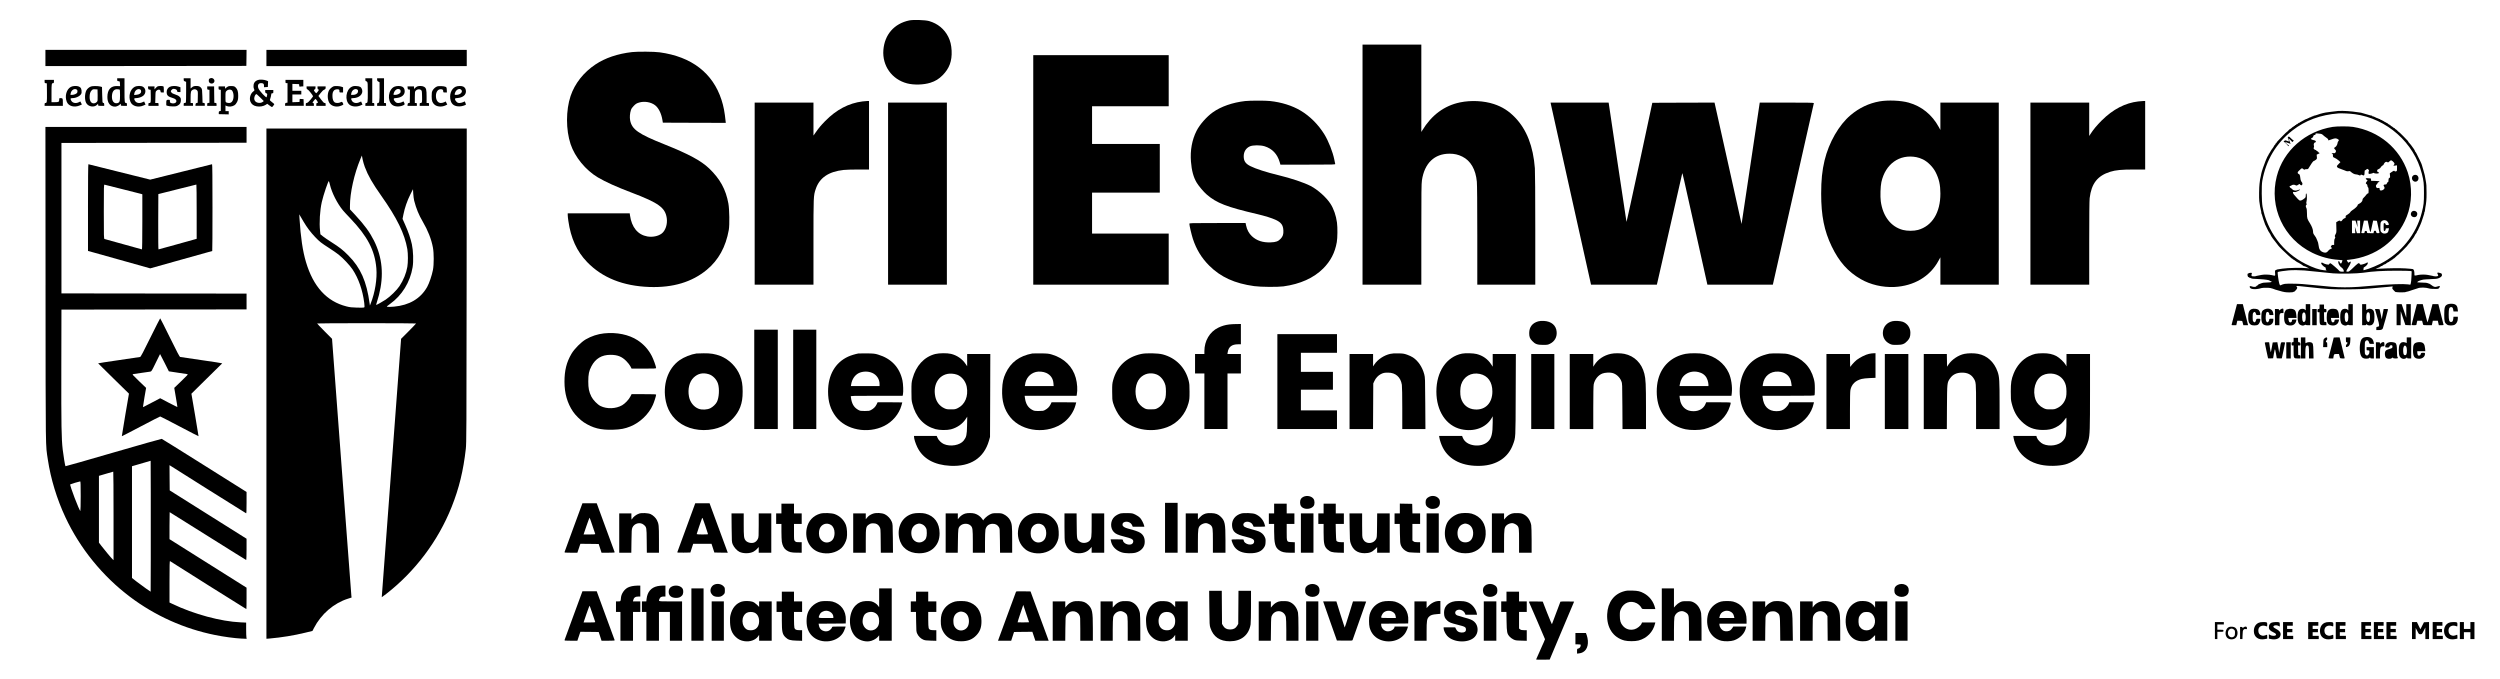 <?xml version="1.0" standalone="no"?>
<!DOCTYPE svg PUBLIC "-//W3C//DTD SVG 20010904//EN"
 "http://www.w3.org/TR/2001/REC-SVG-20010904/DTD/svg10.dtd">
<svg version="1.0" xmlns="http://www.w3.org/2000/svg"
 width="6165pt" height="1675pt" viewBox="0 0 6165 1675"
 preserveAspectRatio="xMidYMid meet">
<g transform="translate(0,1675) scale(0.1,-0.1)"
fill="#000000" stroke="none">
<path d="M22420 16246 c-370 -79 -605 -348 -636 -728 -31 -388 209 -726 585
-824 170 -44 408 -37 575 16 125 40 207 91 301 185 166 167 234 351 222 605
-7 136 -32 242 -82 341 -97 194 -260 327 -475 390 -97 27 -387 36 -490 15z"/>
<path d="M33600 12690 l0 -2960 725 0 725 0 0 1238 c0 1047 2 1252 15 1337 63
420 307 655 680 655 120 0 213 -21 314 -71 207 -102 332 -317 360 -620 7 -73
11 -546 11 -1326 l0 -1213 715 0 715 0 0 1368 c0 831 -4 1420 -10 1502 -41
540 -201 952 -485 1249 -157 164 -317 266 -526 335 -246 81 -563 97 -833 41
-391 -81 -706 -315 -935 -695 l-21 -35 0 1078 0 1077 -725 0 -725 0 0 -2960z"/>
<path d="M1120 15320 l0 -200 2478 2 2477 3 3 198 2 197 -2480 0 -2480 0 0
-200z"/>
<path d="M6570 15320 l0 -200 2470 0 2470 0 0 200 0 200 -2470 0 -2470 0 0
-200z"/>
<path d="M15589 15466 c-358 -41 -665 -145 -906 -306 -293 -196 -509 -470
-612 -777 -118 -353 -118 -834 0 -1188 107 -319 371 -641 673 -820 192 -113
457 -233 826 -373 674 -256 834 -372 872 -630 22 -150 -32 -313 -127 -383 -87
-64 -224 -92 -351 -70 -237 42 -388 226 -429 524 l-6 47 -765 0 -764 0 0 -42
c0 -24 7 -88 15 -143 61 -429 209 -754 464 -1018 374 -387 885 -591 1536 -614
581 -20 1049 121 1415 424 289 240 467 563 542 983 22 124 16 507 -10 651 -64
350 -205 607 -475 866 -201 191 -499 352 -1101 593 -647 258 -805 369 -847
595 -13 71 -6 171 18 246 13 40 32 69 74 111 48 48 67 60 129 79 129 39 291
13 393 -65 86 -65 154 -200 181 -359 l12 -72 776 -3 776 -2 -4 37 c-24 233
-51 372 -101 528 -214 664 -738 1068 -1528 1175 -129 18 -543 21 -676 6z"/>
<path d="M25480 12560 l0 -2830 1670 0 1670 0 0 630 0 630 -945 0 -945 0 0
505 0 505 835 0 835 0 0 600 0 600 -835 0 -835 0 0 465 0 465 945 0 945 0 0
630 0 630 -1670 0 -1670 0 0 -2830z"/>
<path d="M5184 14820 c-28 -11 -35 -23 -36 -60 -2 -63 77 -95 122 -50 53 53
-15 140 -86 110z"/>
<path d="M2890 14786 c0 -32 3 -35 33 -38 32 -3 32 -3 35 -63 l3 -60 -70 3
c-156 8 -242 -87 -243 -268 -1 -151 71 -241 192 -240 34 0 109 36 116 55 9 24
24 18 24 -10 0 -24 2 -25 75 -25 l75 0 0 35 c0 27 -4 35 -18 35 -40 0 -42 13
-42 317 l0 293 -90 0 -90 0 0 -34z m54 -242 c14 -5 16 -27 16 -144 0 -154 -10
-181 -70 -194 -78 -15 -130 48 -130 157 0 119 45 187 123 187 25 0 52 -3 61
-6z"/>
<path d="M4530 14787 c0 -27 5 -35 30 -44 l30 -11 0 -245 c0 -135 -3 -252 -6
-261 -3 -9 -17 -16 -30 -16 -21 0 -24 -5 -24 -35 l0 -35 115 0 115 0 0 35 c0
32 -2 35 -30 35 l-30 0 0 130 c0 142 8 173 51 196 41 21 77 17 105 -11 24 -24
25 -27 22 -167 l-3 -142 -25 -6 c-19 -4 -26 -13 -28 -38 l-3 -32 115 0 116 0
0 34 c0 30 -3 35 -27 38 l-28 3 -5 167 c-4 149 -7 170 -26 195 -29 39 -60 53
-122 53 -56 0 -83 -9 -119 -43 l-23 -20 0 126 0 127 -85 0 -85 0 0 -33z"/>
<path d="M9010 14785 c0 -23 5 -35 13 -35 8 0 21 -8 30 -18 15 -16 17 -49 17
-258 0 -249 -2 -264 -42 -264 -14 0 -18 -8 -18 -35 l0 -35 110 0 110 0 0 35
c0 31 -3 35 -25 35 l-25 0 0 305 0 305 -85 0 -85 0 0 -35z"/>
<path d="M9300 14788 c0 -26 6 -37 30 -50 l30 -17 0 -236 c0 -244 -5 -275 -40
-275 -16 0 -20 -7 -20 -35 l0 -35 110 0 110 0 0 35 c0 31 -3 35 -25 35 l-25 0
0 305 0 305 -85 0 -85 0 0 -32z"/>
<path d="M6357 14776 c-21 -8 -48 -22 -59 -33 -46 -40 -61 -123 -33 -188 14
-34 13 -36 -16 -58 -76 -55 -108 -175 -71 -259 26 -60 75 -96 151 -110 77 -15
168 1 223 37 l38 25 54 -40 c29 -22 57 -40 63 -40 8 0 36 33 56 66 4 6 -19 30
-54 54 -43 32 -58 48 -53 59 13 30 34 116 34 138 0 18 6 23 25 23 23 0 25 4
25 40 l0 40 -100 0 -100 0 0 -35 c0 -29 5 -37 26 -45 25 -10 26 -14 20 -52 -4
-23 -9 -44 -11 -46 -16 -17 -176 154 -201 215 -32 75 -5 133 62 133 56 0 74
-15 74 -61 l0 -40 48 3 47 3 3 71 3 71 -43 18 c-59 23 -164 29 -211 11z m125
-537 c-52 -42 -152 -33 -191 18 -34 43 -27 116 17 165 14 17 21 11 106 -73
l91 -91 -23 -19z"/>
<path d="M1100 14741 c0 -36 3 -40 28 -43 l27 -3 3 -229 c2 -237 0 -256 -39
-256 -15 0 -19 -7 -19 -35 l0 -35 225 0 225 0 0 89 c0 97 -3 101 -61 101 -27
0 -29 -3 -29 -38 0 -55 -12 -62 -107 -62 l-83 0 0 223 c0 231 3 247 42 247 14
0 18 8 18 40 l0 40 -115 0 -115 0 0 -39z"/>
<path d="M7040 14740 c0 -36 3 -40 25 -40 l25 0 0 -240 0 -240 -30 -6 c-26 -6
-30 -11 -30 -40 l0 -34 230 0 231 0 -3 83 -3 82 -47 3 -47 3 -3 -38 -3 -38
-87 -3 -88 -3 0 96 0 95 110 0 110 0 0 45 0 45 -110 0 -110 0 0 85 0 86 83 -3
82 -3 3 -33 c3 -29 6 -33 25 -28 12 3 34 6 50 6 l27 0 0 80 0 80 -220 0 -220
0 0 -40z"/>
<path d="M1750 14608 c-111 -56 -159 -229 -103 -369 43 -109 189 -148 325 -87
l47 21 -19 38 -19 37 -38 -19 c-70 -36 -150 -21 -183 33 -32 53 -27 68 23 68
109 0 225 69 229 136 4 87 -14 127 -67 150 -53 22 -143 18 -195 -8z m148 -71
c13 -10 16 -45 6 -72 -10 -25 -78 -55 -125 -55 l-42 0 6 37 c14 85 98 134 155
90z"/>
<path d="M2245 14618 c-47 -17 -93 -56 -115 -97 -44 -87 -45 -241 -2 -314 53
-91 194 -112 266 -41 l26 27 0 -27 c0 -26 1 -26 75 -26 l75 0 0 34 c0 28 -4
35 -22 38 -23 3 -23 5 -28 198 l-5 195 -45 12 c-56 14 -185 15 -225 1z m163
-215 c2 -135 1 -142 -20 -167 -14 -16 -38 -29 -60 -33 -73 -11 -118 47 -118
154 0 78 16 131 51 165 26 26 34 29 86 26 l58 -3 3 -142z"/>
<path d="M3319 14607 c-110 -58 -158 -229 -102 -368 43 -109 197 -150 330 -87
l42 20 -17 36 c-9 21 -17 38 -17 39 -1 2 -19 -6 -40 -17 -72 -37 -151 -23
-185 32 -32 53 -27 68 23 68 64 0 142 27 182 61 69 61 67 169 -4 216 -48 32
-150 32 -212 0z m149 -70 c6 -5 12 -24 12 -43 0 -45 -44 -76 -118 -82 l-55 -5
6 39 c14 85 98 135 155 91z"/>
<path d="M3885 14619 c-11 -6 -32 -25 -47 -42 l-28 -31 0 37 0 37 -81 0 -80 0
3 -37 c3 -33 7 -39 33 -43 l30 -5 3 -140 c3 -168 0 -185 -33 -185 -22 0 -25
-4 -25 -35 l0 -35 125 0 125 0 0 35 c0 34 -1 35 -41 35 l-41 0 4 141 c3 140 3
141 31 165 46 39 97 27 97 -23 0 -20 5 -23 40 -23 l40 0 0 74 c0 68 -2 74 -22
80 -36 9 -111 6 -133 -5z"/>
<path d="M4187 14609 c-49 -26 -77 -72 -77 -127 0 -83 30 -114 144 -147 66
-19 96 -44 96 -79 0 -47 -70 -71 -134 -46 -21 8 -26 16 -26 45 0 32 -2 35 -29
35 -56 0 -61 -7 -61 -75 l0 -63 38 -13 c20 -7 75 -13 122 -13 71 -1 92 3 126
23 54 30 74 67 74 131 0 46 -4 56 -33 85 -23 23 -56 40 -105 55 -48 15 -79 30
-92 47 -26 33 -25 39 6 70 21 21 32 25 66 20 41 -5 67 -29 68 -59 0 -14 9 -18
40 -18 l40 0 0 59 0 59 -47 16 c-66 23 -168 20 -216 -5z"/>
<path d="M5610 14610 c-19 -12 -41 -29 -47 -38 -11 -14 -13 -11 -13 16 l0 32
-80 0 -80 0 0 -39 c0 -36 3 -40 28 -43 l27 -3 0 -260 0 -259 -25 -6 c-21 -5
-25 -12 -25 -40 l0 -35 123 -3 122 -3 0 41 0 40 -40 0 -40 0 0 69 0 70 37 -16
c52 -21 134 -12 183 21 25 16 48 44 66 81 23 49 27 70 28 149 1 106 -17 166
-65 211 -26 25 -39 30 -97 33 -55 2 -73 -1 -102 -18z m99 -80 c27 -14 51 -82
51 -143 0 -111 -41 -177 -111 -177 -21 0 -50 5 -64 12 -25 11 -25 12 -25 135
0 124 0 125 29 154 31 31 83 39 120 19z"/>
<path d="M8230 14623 c-44 -17 -100 -67 -119 -106 -43 -89 -37 -232 14 -309
48 -72 156 -104 256 -75 30 9 62 22 73 30 17 13 17 15 2 45 -18 35 -29 38 -66
17 -33 -19 -110 -19 -136 0 -37 25 -56 81 -56 160 0 70 9 102 40 137 18 21 72
33 107 24 21 -5 25 -12 25 -41 0 -35 0 -35 45 -35 l45 0 0 64 0 64 -47 16
c-45 15 -152 20 -183 9z"/>
<path d="M8670 14608 c-141 -72 -173 -333 -55 -437 63 -55 187 -63 282 -19
l42 20 -17 36 c-9 21 -17 38 -17 39 -1 2 -19 -6 -40 -17 -72 -37 -151 -23
-185 32 -32 53 -27 68 23 68 154 0 261 101 225 213 -19 60 -54 81 -141 85 -60
3 -80 -1 -117 -20z m148 -71 c19 -15 14 -65 -8 -87 -28 -28 -63 -40 -112 -40
l-41 0 6 37 c14 85 98 134 155 90z"/>
<path d="M9724 14611 c-149 -68 -182 -337 -55 -444 60 -50 175 -57 269 -17 46
21 49 27 27 71 l-16 29 -39 -20 c-23 -11 -59 -20 -86 -20 -39 0 -51 5 -80 34
-20 20 -34 44 -34 59 0 23 4 25 67 30 126 12 203 74 203 164 0 58 -21 97 -64
117 -46 22 -140 20 -192 -3z m144 -73 c13 -11 16 -56 4 -74 -18 -28 -79 -54
-125 -54 -47 0 -47 0 -41 28 24 99 102 147 162 100z"/>
<path d="M10290 14619 c-14 -6 -37 -22 -52 -36 l-28 -27 0 32 0 32 -81 0 -80
0 3 -37 c3 -33 7 -38 31 -41 l27 -3 -2 -162 -3 -161 -25 -6 c-19 -4 -26 -13
-28 -38 l-3 -32 115 0 116 0 0 35 c0 31 -3 35 -25 35 l-25 0 0 139 c0 131 1
142 23 166 31 36 93 44 127 17 24 -19 25 -26 28 -147 4 -154 0 -175 -33 -175
-22 0 -25 -4 -25 -35 l0 -35 115 0 115 0 0 35 c0 32 -2 35 -30 35 l-30 0 0
155 c0 177 -9 213 -62 245 -36 22 -123 27 -168 9z"/>
<path d="M10780 14619 c-45 -18 -90 -60 -113 -102 -19 -35 -22 -58 -22 -142 0
-112 17 -160 74 -208 62 -52 180 -59 268 -16 l43 21 -20 38 -19 38 -38 -19
c-20 -10 -57 -19 -81 -19 -74 0 -122 69 -122 175 0 99 48 165 119 165 44 0 61
-14 61 -52 0 -27 2 -28 45 -28 l46 0 -3 62 c-3 59 -5 64 -33 78 -36 17 -170
24 -205 9z"/>
<path d="M11235 14611 c-110 -50 -163 -203 -120 -347 28 -94 97 -139 215 -138
60 0 160 31 160 49 0 3 -6 21 -14 40 l-15 35 -43 -20 c-24 -11 -63 -20 -86
-20 -37 0 -50 6 -78 34 -20 20 -34 44 -34 59 0 23 4 25 67 30 126 12 203 74
203 164 0 55 -24 98 -66 118 -44 21 -140 19 -189 -4z m143 -79 c42 -53 -30
-122 -129 -122 -43 0 -44 2 -28 51 28 84 115 123 157 71z"/>
<path d="M5110 14581 c0 -36 3 -40 28 -43 l27 -3 0 -160 0 -160 -27 -3 c-25
-3 -28 -8 -28 -38 l0 -34 115 0 115 0 0 34 c0 30 -3 35 -27 38 l-28 3 -3 203
-2 202 -85 0 -85 0 0 -39z"/>
<path d="M7560 14586 c0 -27 5 -35 23 -40 21 -5 137 -150 137 -170 0 -4 -27
-41 -61 -82 -43 -53 -70 -77 -90 -81 -25 -5 -29 -10 -29 -39 l0 -34 100 0 100
0 0 34 c0 27 -4 35 -21 38 -19 3 -18 6 17 51 20 26 40 47 44 47 10 0 60 -73
60 -88 0 -7 -9 -12 -20 -12 -16 0 -20 -7 -20 -35 l0 -35 115 0 115 0 0 35 c0
30 -3 35 -24 35 -18 0 -39 20 -89 87 l-65 87 52 68 c31 42 65 75 88 85 32 15
38 23 38 51 l0 32 -100 0 -100 0 0 -36 c0 -27 5 -37 20 -41 20 -5 20 -5 0 -32
-54 -72 -48 -70 -81 -31 -34 40 -36 56 -9 65 15 5 20 15 20 41 l0 34 -110 0
-110 0 0 -34z"/>
<path d="M30705 14258 c-309 -35 -596 -135 -797 -278 -154 -110 -323 -302
-401 -457 -112 -221 -160 -482 -138 -757 17 -222 63 -391 142 -521 47 -79 174
-230 246 -291 243 -211 492 -308 1248 -484 77 -18 196 -50 265 -72 296 -94
370 -159 378 -331 5 -96 -13 -149 -69 -207 -61 -63 -114 -82 -244 -87 -193 -8
-343 41 -463 152 -71 66 -122 159 -143 263 l-13 62 -693 0 c-684 0 -693 0
-693 -20 0 -41 53 -267 86 -369 86 -262 215 -473 403 -661 284 -283 628 -440
1111 -506 157 -22 578 -25 720 -6 415 57 746 207 980 441 183 184 290 390 335
648 19 105 21 361 5 484 -23 174 -82 343 -162 466 -102 157 -311 344 -486 436
-162 84 -481 191 -799 268 -284 68 -561 157 -688 222 -122 61 -165 126 -165
244 1 113 55 200 152 244 74 33 259 34 363 2 189 -59 313 -190 372 -390 l18
-63 678 0 c641 0 678 1 673 18 -2 9 -12 55 -21 102 -37 189 -144 461 -245 625
-149 243 -360 454 -590 589 -206 122 -470 205 -752 235 -115 13 -499 12 -613
-1z"/>
<path d="M46350 14250 c-261 -46 -502 -160 -714 -339 -286 -240 -536 -674
-642 -1116 -60 -250 -84 -487 -84 -820 0 -543 75 -918 259 -1300 183 -380 402
-627 719 -809 236 -136 536 -206 824 -193 486 23 883 258 1092 648 l46 84 0
-337 0 -338 720 0 720 0 0 2245 0 2245 -720 0 -720 0 0 -337 0 -338 -40 73
c-165 303 -423 512 -742 601 -191 54 -511 67 -718 31z m907 -1375 c47 -9 112
-31 163 -56 120 -59 246 -186 312 -314 85 -168 118 -315 118 -529 0 -469 -203
-799 -552 -896 -99 -28 -263 -28 -369 -1 -297 76 -499 337 -549 708 -16 116
-8 369 15 473 99 447 444 694 862 615z"/>
<path d="M21270 14249 c-343 -44 -645 -203 -922 -485 -105 -108 -157 -169
-236 -283 l-52 -74 0 406 0 407 -725 0 -725 0 0 -2245 0 -2245 725 0 725 0 0
1048 c0 1137 0 1145 56 1311 92 276 316 429 687 470 53 6 216 11 362 11 l265
0 0 845 0 845 -47 -1 c-27 -1 -77 -5 -113 -10z"/>
<path d="M52732 14249 c-325 -38 -626 -194 -903 -469 -120 -119 -210 -228
-278 -335 l-31 -49 0 412 0 412 -725 0 -725 0 0 -2245 0 -2245 725 0 725 0 0
1023 c0 684 4 1052 11 1112 44 360 193 551 507 649 134 42 280 56 588 56 l274
0 0 845 0 845 -47 -1 c-27 -1 -81 -5 -121 -10z"/>
<path d="M21900 11975 l0 -2245 725 0 725 0 0 2245 0 2245 -725 0 -725 0 0
-2245z"/>
<path d="M38242 14193 c2 -16 227 -1026 499 -2245 l494 -2218 812 0 811 0 21
88 c11 48 151 663 311 1367 160 704 292 1285 294 1290 5 16 10 -3 322 -1407
l298 -1338 807 0 807 0 10 43 c26 105 1002 4425 1002 4435 0 9 -166 12 -667
12 l-668 0 -209 -1398 c-115 -768 -216 -1442 -224 -1497 l-15 -99 -327 1471
c-180 809 -330 1483 -334 1497 l-6 26 -767 -2 -767 -3 -315 -1472 c-174 -809
-319 -1469 -322 -1465 -3 4 -101 655 -218 1447 -118 792 -216 1452 -218 1468
l-5 27 -715 0 -715 0 4 -27z"/>
<path d="M57660 14014 c-30 -2 -107 -11 -170 -20 -63 -9 -126 -18 -140 -19
-14 -1 -45 -8 -70 -15 -25 -6 -52 -14 -60 -16 -8 -2 -42 -13 -75 -25 -33 -12
-68 -21 -77 -21 -10 1 -18 -4 -18 -9 0 -6 -4 -8 -9 -4 -5 3 -12 1 -16 -5 -4
-6 -11 -8 -16 -5 -5 4 -9 1 -9 -4 0 -6 -8 -11 -18 -11 -10 0 -22 -3 -26 -7 -4
-5 -11 -8 -14 -8 -4 -1 -22 -9 -39 -18 -18 -10 -33 -15 -33 -12 0 2 -19 -7
-42 -20 -24 -14 -59 -33 -78 -43 -19 -9 -38 -21 -42 -27 -4 -5 -8 -6 -8 -2 0
5 -7 2 -15 -5 -34 -30 -43 -36 -49 -31 -3 3 -8 -2 -12 -11 -3 -9 -10 -13 -15
-10 -5 3 -12 -2 -15 -10 -3 -9 -10 -14 -14 -11 -5 3 -13 -3 -19 -12 -6 -10
-11 -14 -11 -9 0 4 -14 -6 -32 -23 -17 -17 -37 -31 -43 -31 -6 0 -25 -16 -41
-35 -16 -19 -33 -35 -37 -35 -5 0 -52 -45 -105 -100 -132 -135 -152 -157 -152
-168 0 -6 -7 -12 -15 -16 -8 -3 -15 -12 -15 -21 0 -8 -4 -15 -10 -15 -5 0 -16
-16 -25 -35 -9 -19 -27 -45 -38 -58 -12 -13 -35 -49 -52 -80 -16 -31 -34 -57
-38 -57 -5 0 -5 -4 -2 -10 3 -5 3 -10 -2 -10 -6 0 -54 -90 -58 -110 -1 -3 -9
-23 -19 -45 -30 -68 -97 -268 -102 -305 -2 -19 -9 -53 -15 -75 -6 -22 -13 -52
-15 -68 -2 -15 -8 -64 -14 -110 -11 -78 -15 -353 -6 -427 11 -92 31 -202 45
-247 5 -17 7 -34 4 -37 -3 -2 -1 -11 3 -18 5 -7 9 -19 11 -27 2 -18 61 -195
81 -246 9 -22 27 -60 41 -85 14 -24 26 -50 27 -56 1 -6 18 -36 38 -65 20 -30
36 -59 36 -65 0 -12 89 -135 147 -203 21 -24 38 -47 38 -50 1 -9 192 -197 239
-235 21 -17 51 -43 66 -58 15 -16 32 -28 39 -28 6 0 11 -4 11 -10 0 -5 6 -10
13 -10 7 0 24 -10 37 -22 14 -13 28 -22 32 -21 5 2 8 -2 8 -7 0 -6 5 -10 11
-10 13 0 128 -68 147 -87 7 -7 16 -13 20 -14 23 -2 43 -10 87 -33 l50 -26 -55
7 c-110 15 -478 8 -600 -11 -63 -10 -122 -19 -130 -20 -8 -1 -25 -8 -38 -15
-21 -11 -23 -17 -18 -77 6 -73 10 -70 -79 -49 -68 17 -200 19 -260 5 -54 -12
-96 -21 -120 -24 -11 -2 -20 -4 -20 -6 0 -5 -62 -7 -83 -2 -24 5 -26 17 -11
72 3 11 -4 14 -26 13 -49 -4 -55 -6 -55 -15 0 -5 -4 -6 -10 -3 -14 9 -24 -43
-11 -59 6 -7 8 -16 4 -19 -3 -4 1 -7 10 -7 10 0 17 -5 17 -12 0 -6 3 -9 6 -5
4 3 21 -1 38 -10 33 -18 36 -18 223 -26 127 -6 243 -24 243 -38 0 -4 10 -9 22
-11 42 -6 32 -28 -14 -30 -155 -5 -181 -9 -232 -31 -21 -9 -42 -17 -47 -17 -5
0 -9 -5 -9 -10 0 -6 -11 -15 -25 -20 -14 -5 -25 -14 -25 -19 0 -16 -60 -21
-98 -8 -51 17 -68 15 -64 -7 5 -27 23 -42 63 -51 56 -13 147 -4 232 22 29 9
185 9 217 0 14 -5 36 -10 49 -13 13 -3 34 -10 45 -16 12 -6 23 -11 26 -10 3 1
48 -12 100 -28 103 -32 164 -42 250 -40 66 1 81 3 98 13 6 5 12 5 12 1 0 -4
18 11 40 34 39 39 51 74 30 87 -5 3 -10 11 -10 17 0 11 37 9 365 -28 399 -44
482 -49 830 -49 348 0 496 7 825 40 80 8 183 17 230 20 47 3 95 8 108 11 20 4
22 2 13 -15 -6 -11 -8 -28 -5 -38 6 -16 76 -89 82 -85 1 1 3 2 5 1 37 -11 242
-11 242 1 0 1 9 3 20 5 31 5 54 12 131 39 39 14 80 27 90 29 10 2 32 9 49 16
70 29 199 26 310 -7 11 -3 62 -6 113 -6 88 -1 94 0 112 24 39 50 21 58 -64 30
-40 -13 -72 -3 -126 40 -21 17 -40 30 -43 30 -3 0 -18 5 -34 12 -38 16 -62 18
-180 21 -95 2 -101 3 -86 19 15 17 78 41 140 53 17 3 89 9 160 11 166 7 171 7
217 23 50 17 86 49 86 75 0 24 -13 48 -26 48 -5 0 -19 4 -32 9 -52 20 -72 4
-46 -36 24 -36 6 -52 -53 -50 -27 1 -48 4 -48 5 0 1 -9 4 -20 6 -24 3 -66 12
-120 24 -22 5 -76 10 -120 10 -44 0 -98 -5 -120 -10 -101 -23 -95 -25 -95 35
0 60 -14 101 -38 110 -9 3 -90 11 -181 17 -151 9 -404 6 -646 -8 l-90 -5 40
20 c22 11 46 20 53 21 6 0 12 5 12 11 0 5 5 7 10 4 6 -3 10 -1 10 4 0 6 9 11
20 11 11 0 20 4 20 8 0 8 54 38 73 40 4 1 17 11 29 22 13 12 33 23 45 26 13 4
23 10 23 15 0 5 7 9 15 9 8 0 15 5 15 10 0 6 7 10 15 10 8 0 15 5 15 10 0 6 7
10 15 10 8 0 15 5 15 10 0 6 5 10 11 10 7 0 24 12 39 28 42 41 77 72 83 72 2
0 54 50 115 110 61 61 109 110 107 110 -5 0 11 20 58 74 42 48 47 55 47 61 0
4 6 12 13 20 18 19 52 67 52 74 0 10 48 85 59 93 6 4 7 8 3 8 -5 0 1 14 13 30
12 17 23 36 24 43 1 7 8 23 16 37 8 14 15 27 15 30 0 3 11 26 23 51 13 26 24
55 26 65 2 11 20 66 40 122 20 57 34 108 31 112 -3 5 -1 11 4 14 4 3 9 16 9
28 0 13 5 48 11 78 23 116 31 205 30 362 0 181 -2 206 -23 322 -9 45 -18 97
-21 116 -3 19 -20 80 -37 135 -17 55 -33 109 -35 120 -2 11 -24 63 -50 115
-83 170 -93 189 -110 208 -7 7 -13 19 -13 25 0 11 -34 62 -97 145 -10 13 -29
36 -43 50 -14 14 -24 28 -22 29 4 5 -17 29 -123 136 -55 56 -103 102 -107 102
-4 0 -19 14 -35 31 -15 17 -36 34 -45 37 -10 4 -18 11 -18 17 0 5 -6 10 -13
10 -7 0 -24 11 -39 25 -15 14 -32 25 -38 25 -5 0 -10 5 -10 10 0 6 -7 10 -15
10 -8 0 -15 5 -15 10 0 6 -6 10 -13 10 -7 0 -20 9 -30 20 -9 11 -24 20 -32 20
-8 0 -15 5 -15 11 0 5 -4 8 -9 4 -5 -3 -16 2 -24 10 -9 8 -18 15 -22 15 -3 0
-17 8 -32 17 -14 10 -33 18 -41 19 -8 2 -19 9 -23 16 -5 7 -9 9 -9 4 0 -4 -11
-1 -25 8 -14 9 -25 14 -25 11 0 -3 -19 5 -42 17 -24 12 -46 23 -50 24 -5 1
-11 3 -15 4 -5 1 -11 2 -15 1 -5 0 -8 4 -8 9 0 6 -6 10 -12 9 -7 -2 -58 11
-113 29 -55 17 -111 34 -125 36 -14 2 -25 5 -25 7 0 1 -11 3 -25 4 -14 1 -41
5 -60 8 -150 25 -362 39 -480 31z m409 -80 c791 -108 1464 -705 1654 -1469 46
-183 52 -240 52 -475 0 -235 -6 -292 -52 -475 -135 -543 -517 -1015 -1028
-1272 -172 -87 -445 -184 -415 -148 6 8 9 23 5 34 -4 14 0 23 17 32 41 21 88
72 88 96 0 27 -8 29 -38 7 -12 -8 -50 -22 -83 -31 -59 -15 -61 -15 -75 6 -28
40 -29 39 -207 -132 -48 -46 -66 -57 -93 -57 -22 0 -34 5 -34 14 0 8 25 53 55
101 49 79 69 135 47 135 -4 0 -18 -7 -30 -16 -26 -18 -24 -19 -46 23 l-16 32
58 6 c657 72 1187 467 1422 1061 133 333 142 747 25 1094 -201 596 -710 1019
-1350 1121 -103 17 -397 17 -500 0 -674 -107 -1219 -589 -1380 -1220 -195
-760 170 -1542 879 -1886 207 -100 424 -158 640 -172 93 -5 106 -8 100 -22 -3
-9 -11 -28 -16 -43 -14 -39 -35 -35 -53 9 -13 30 -18 35 -25 23 -14 -22 -12
-39 11 -87 13 -27 37 -54 59 -68 33 -21 60 -65 60 -96 0 -15 -98 -10 -107 5
-15 25 -211 196 -226 196 -8 0 -21 -9 -28 -20 -13 -20 -17 -20 -69 -9 -30 7
-67 21 -82 31 -29 20 -48 17 -48 -7 0 -19 65 -84 95 -95 18 -7 22 -14 18 -31
-4 -15 0 -27 13 -37 17 -13 12 -13 -51 -7 -121 11 -275 64 -460 157 -553 277
-950 806 -1061 1413 -23 126 -27 517 -6 635 91 509 343 930 742 1242 322 251
688 386 1140 422 75 6 289 -5 399 -20z m-783 -515 c17 -17 53 -45 80 -63 34
-22 49 -38 48 -53 0 -20 0 -20 65 4 89 34 122 38 159 19 42 -22 47 -34 26 -57
-10 -11 -19 -30 -19 -42 -3 -39 -33 -93 -59 -105 -29 -13 -33 -33 -10 -52 31
-26 37 -50 19 -77 -15 -22 -22 -24 -56 -19 -24 4 -39 2 -39 -4 0 -5 7 -10 15
-10 11 0 15 -11 15 -42 0 -41 2 -44 45 -62 25 -10 67 -38 93 -61 l47 -43 -47
-49 c-43 -44 -46 -50 -34 -72 10 -17 36 -31 101 -52 48 -16 92 -32 99 -37 17
-14 69 -21 91 -12 14 5 26 2 40 -11 41 -40 97 -69 130 -69 19 0 51 -8 71 -17
33 -16 36 -16 45 -1 9 16 12 16 45 1 44 -22 54 -10 54 65 0 33 4 52 12 52 6 0
21 9 33 20 22 20 22 20 46 1 19 -15 22 -23 13 -42 -5 -13 -8 -35 -6 -48 3 -22
7 -23 50 -16 26 4 53 12 60 18 9 7 16 7 24 -1 7 -7 36 -12 65 -12 46 0 53 3
53 20 0 13 -7 20 -20 20 -15 0 -20 7 -20 28 0 22 7 30 39 43 23 10 44 28 52
45 8 16 27 35 42 42 15 7 27 18 27 24 0 5 9 23 21 39 21 30 56 38 77 17 9 -9
19 -5 45 21 30 28 37 31 58 21 13 -7 35 -26 48 -42 24 -29 24 -32 9 -59 l-17
-28 45 6 44 6 0 -71 c0 -69 -1 -72 -27 -78 -17 -5 -28 -3 -31 4 -6 19 -23 14
-73 -20 l-47 -32 5 -52 c5 -46 3 -53 -16 -63 -17 -9 -21 -21 -21 -56 0 -32 -4
-45 -14 -45 -8 0 -19 -13 -25 -30 -8 -26 -15 -30 -45 -30 -40 0 -48 -20 -22
-55 7 -10 11 -27 8 -37 -7 -28 -58 -60 -89 -56 -23 2 -29 8 -31 35 -3 30 -5
32 -34 26 -23 -5 -34 -2 -45 12 -19 27 -16 62 6 77 10 7 20 22 22 33 3 12 14
21 27 23 13 2 21 9 19 15 -2 8 -39 13 -105 15 l-102 3 0 29 c0 24 -5 30 -22
31 -13 1 -42 3 -65 4 -49 4 -57 -13 -20 -38 l22 -15 -22 -30 c-28 -38 -29 -48
-3 -62 13 -7 20 -21 20 -39 0 -16 7 -34 15 -41 11 -9 15 -32 15 -81 0 -59 -3
-69 -17 -69 -10 0 -29 -16 -42 -35 -13 -20 -39 -49 -57 -65 -24 -21 -34 -38
-34 -58 0 -34 -39 -78 -87 -99 -21 -8 -33 -20 -33 -32 0 -22 -65 -84 -132
-126 -26 -16 -49 -39 -52 -50 -3 -11 -30 -35 -61 -54 -49 -29 -56 -36 -51 -57
6 -21 1 -26 -32 -39 -20 -9 -42 -25 -47 -37 -13 -28 -46 -48 -52 -30 -7 18
-31 15 -69 -9 l-33 -20 3 -127 c4 -120 3 -129 -20 -169 -20 -35 -22 -46 -12
-62 9 -15 8 -24 -5 -45 -12 -17 -17 -46 -17 -91 l0 -65 -30 0 c-22 0 -33 -7
-44 -29 -14 -27 -14 -29 4 -34 30 -8 24 -22 -15 -36 -20 -7 -46 -26 -58 -43
-35 -47 -64 -58 -116 -43 -81 25 -115 73 -126 179 -4 41 -16 86 -31 114 -13
25 -24 50 -24 56 0 6 -18 35 -40 65 -32 43 -40 61 -40 97 0 52 -29 130 -75
204 -70 110 -75 126 -75 245 -1 76 -5 118 -15 135 -19 33 -19 64 0 80 12 10
13 16 4 26 -9 11 -9 25 0 57 15 54 11 189 -6 195 -9 2 -13 -11 -13 -46 0 -46
-3 -53 -39 -81 -46 -36 -87 -54 -111 -46 -17 5 -84 75 -144 150 -35 44 -29 70
14 60 22 -5 45 1 90 24 64 31 67 52 4 26 -20 -8 -49 -15 -65 -15 -31 0 -79 19
-79 31 0 4 -16 17 -36 28 -36 21 -45 56 -14 56 8 0 20 5 25 11 18 20 74 25
100 8 21 -14 26 -14 54 0 16 9 33 21 36 27 5 6 12 3 22 -10 8 -12 23 -21 33
-21 26 0 37 44 19 68 -27 33 -37 58 -43 112 -11 79 -15 90 -42 100 -30 12 -32
43 -4 68 11 9 32 29 47 45 32 32 46 34 74 6 15 -15 24 -18 33 -9 8 6 28 9 46
8 23 -2 35 2 44 16 61 105 119 186 132 186 8 0 30 12 49 27 32 25 33 29 28 78
l-5 51 42 19 c37 17 40 20 21 27 -12 4 -21 12 -21 18 0 6 -11 15 -25 20 -14 5
-25 14 -25 20 0 5 -6 10 -14 10 -8 0 -24 8 -36 18 -18 15 -20 21 -11 45 7 18
7 36 0 53 -11 30 10 74 36 74 19 0 19 24 1 39 -8 6 -33 15 -57 19 -52 9 -65
36 -25 52 18 6 28 20 32 40 5 23 12 30 30 30 18 0 24 6 24 21 0 21 3 22 78 15
67 -6 81 -11 108 -37z m1583 -2126 c16 -16 32 -43 36 -60 7 -33 6 -33 -34 -33
-33 0 -40 3 -43 23 -2 14 -11 23 -25 25 -22 3 -23 1 -23 -92 0 -55 4 -98 10
-101 16 -10 40 15 40 41 0 21 4 24 41 24 l41 0 -7 -37 c-9 -52 -22 -72 -51
-83 -49 -19 -94 -12 -125 19 -28 29 -29 32 -29 133 0 79 4 109 16 126 34 49
109 56 153 15z m-756 -65 l25 -83 -5 83 -6 82 37 0 36 0 0 -155 0 -155 -39 0
-40 0 -25 78 -25 77 6 -77 5 -78 -41 0 -41 0 0 155 0 155 44 0 43 0 26 -82z
m301 -50 c39 -184 39 -184 60 -86 10 45 24 114 33 151 l15 68 46 -3 46 -3 28
-130 c15 -71 30 -140 33 -152 5 -21 2 -23 -34 -23 -35 0 -39 3 -44 30 -5 23
-12 30 -30 30 -19 0 -26 -7 -30 -30 l-6 -30 -80 0 c-79 0 -80 0 -83 28 -2 21
-8 27 -28 27 -20 0 -26 -6 -28 -27 -3 -25 -7 -28 -43 -28 -21 0 -39 3 -39 7 0
4 14 74 32 155 l32 148 46 0 47 0 27 -132z m-1584 -1098 c74 -6 232 -21 350
-35 118 -13 279 -29 357 -36 178 -15 588 -6 737 15 248 36 468 49 806 50 184
0 348 -3 363 -7 l29 -8 -5 -127 c-2 -70 -10 -144 -16 -165 l-12 -38 -57 8
c-115 16 -449 5 -792 -26 -693 -63 -858 -63 -1505 6 -267 28 -384 36 -545 37
-207 1 -210 1 -302 -39 -14 -5 -20 3 -32 47 -18 64 -46 270 -37 280 7 7 197
36 276 41 113 8 258 6 385 -3z"/>
<path d="M56428 13374 c-15 -15 -15 -20 3 -62 11 -25 18 -46 16 -49 -2 -2 -25
5 -50 14 -46 17 -47 17 -69 -5 -17 -16 -19 -22 -7 -22 20 0 111 -94 102 -105
-5 -5 0 -3 10 5 18 13 18 14 0 21 -19 7 -92 79 -80 79 4 0 35 -11 69 -25 34
-14 63 -24 64 -22 1 1 -11 33 -27 70 l-29 68 43 -36 c23 -20 44 -43 47 -51 4
-12 11 -9 30 13 14 15 21 25 16 20 -6 -4 -35 17 -66 48 -51 51 -57 54 -72 39z"/>
<path d="M59530 12433 c-55 -20 -69 -95 -25 -138 53 -54 135 -18 135 59 0 61
-53 100 -110 79z"/>
<path d="M59471 11524 c-36 -46 -20 -106 34 -124 59 -20 105 14 105 78 0 67
-97 99 -139 46z"/>
<path d="M1123 9723 c3 -4254 -1 -3915 57 -4308 71 -473 221 -967 432 -1418
358 -768 917 -1456 1598 -1968 617 -464 1332 -785 2092 -938 208 -43 485 -80
645 -88 l136 -6 -6 33 c-4 18 -7 108 -7 200 l0 167 -137 6 c-485 21 -1157 203
-1675 452 l-78 37 0 515 c0 411 3 513 13 506 22 -18 1876 -1183 1882 -1183 3
0 5 119 5 264 l0 264 -950 598 -950 598 0 333 c0 183 2 333 4 333 3 0 427
-265 942 -590 516 -324 941 -590 946 -590 4 0 8 118 8 263 l0 262 -948 596
-947 596 -3 311 -2 311 937 -591 c516 -325 944 -592 951 -595 9 -4 12 52 12
260 l0 265 -1037 652 c-571 359 -1045 655 -1055 658 -9 2 -546 -150 -1193
-338 -647 -189 -1178 -340 -1181 -337 -9 9 -51 262 -68 411 -31 269 -37 592
-34 2031 l3 1420 2283 3 2282 2 0 195 0 195 -2282 2 -2283 3 0 1855 0 1855
2283 3 2282 2 0 195 0 195 -2480 0 -2480 0 3 -3897z m2595 -6753 l-3 -811
-110 75 c-60 42 -164 118 -230 169 l-120 94 0 1378 0 1378 230 67 230 67 3
-803 c1 -441 1 -1167 0 -1614z m-918 1058 l0 -1091 -21 19 c-30 26 -201 232
-277 331 l-62 82 0 823 0 824 173 51 c94 28 175 51 180 52 4 1 7 -490 7 -1091z
m-810 487 c0 -201 -4 -365 -8 -365 -25 0 -268 637 -250 655 6 7 228 74 246 74
9 1 12 -78 12 -364z"/>
<path d="M6570 7289 l0 -6291 78 6 c295 26 597 75 872 142 l185 45 37 72 c177
344 490 614 841 724 l87 28 -5 40 c-3 22 -111 1458 -241 3190 l-236 3150 -184
185 c-101 102 -184 189 -184 193 0 4 549 7 1220 7 671 0 1220 -3 1220 -7 0 -4
-83 -91 -184 -193 l-185 -185 -239 -3185 c-132 -1752 -239 -3186 -238 -3187 1
-1 50 35 110 81 714 555 1279 1306 1614 2146 184 463 288 891 349 1431 16 143
17 436 20 4027 l3 3872 -2470 0 -2470 0 0 -6291z m2427 5342 c78 -209 188
-401 405 -708 388 -549 577 -936 643 -1317 19 -113 19 -328 0 -437 -27 -158
-96 -327 -193 -474 -65 -99 -229 -259 -341 -334 -81 -53 -220 -131 -235 -131
-3 0 4 26 15 58 11 31 35 116 54 187 125 485 85 927 -123 1342 -107 212 -231
381 -461 630 l-131 141 0 84 c0 324 104 790 260 1163 l34 80 18 -94 c11 -52
35 -137 55 -190z m-862 -431 c47 -203 183 -471 324 -640 25 -30 102 -114 172
-186 431 -450 612 -795 650 -1240 22 -259 -32 -597 -140 -870 l-19 -49 -7 50
c-74 546 -223 883 -525 1186 -139 140 -211 196 -421 330 -79 50 -172 114 -206
141 l-62 50 -8 77 c-23 210 -5 509 43 721 41 178 160 529 174 513 4 -4 15 -42
25 -83z m2079 -400 c50 -195 114 -349 210 -513 128 -217 214 -437 252 -642 26
-136 26 -421 1 -550 -27 -139 -93 -332 -144 -423 -162 -286 -437 -449 -818
-484 -71 -6 -143 -8 -158 -4 -28 7 -26 8 58 68 297 211 499 539 560 907 25
147 16 411 -18 567 -34 151 -85 301 -164 478 l-66 149 22 111 c31 157 93 337
170 490 l66 131 6 -110 c4 -60 14 -139 23 -175z m-2729 -515 c85 -144 173
-261 283 -377 118 -123 148 -146 353 -278 82 -52 184 -123 228 -158 114 -90
276 -263 345 -366 149 -225 249 -513 288 -824 10 -89 10 -105 -2 -113 -9 -6
-78 -8 -175 -5 -127 3 -181 9 -261 30 -486 122 -819 487 -999 1095 -81 272
-130 608 -160 1081 l-5 95 26 -45 c14 -25 50 -85 79 -135z"/>
<path d="M2170 11631 l0 -1069 148 -41 c81 -22 426 -119 767 -215 l620 -174
762 214 c419 118 764 214 767 214 4 0 6 482 6 1070 0 697 -3 1070 -10 1070 -5
0 -349 -85 -763 -190 -414 -104 -757 -190 -763 -190 -6 0 -349 86 -763 190
-414 105 -756 190 -761 190 -6 0 -10 -398 -10 -1069z m845 455 c231 -58 437
-111 458 -116 l37 -11 0 -679 c0 -424 -4 -680 -10 -680 -7 0 -817 225 -922
256 -17 5 -18 46 -18 675 0 634 1 670 18 665 9 -3 206 -52 437 -110z m1835
-556 l0 -669 -42 -12 c-24 -6 -233 -65 -466 -130 -233 -65 -428 -119 -433
-119 -6 0 -8 260 -7 682 l3 682 465 117 c256 64 468 118 473 118 4 1 7 -300 7
-669z"/>
<path d="M60351 9242 c-63 -32 -76 -74 -76 -252 0 -171 8 -199 68 -244 39 -29
147 -30 195 -1 41 25 72 88 72 148 l0 47 -54 0 -53 0 -5 -50 c-6 -57 -21 -80
-54 -80 -46 0 -59 40 -59 185 1 142 9 171 51 181 34 9 54 -12 61 -65 l6 -41
55 0 55 0 -6 56 c-7 67 -27 101 -72 120 -48 20 -142 18 -184 -4z"/>
<path d="M55102 9013 c-34 -131 -65 -248 -68 -260 -6 -22 -4 -23 53 -23 l60 0
12 55 12 55 60 0 c39 0 61 -4 64 -12 2 -7 9 -32 15 -55 l11 -43 58 0 59 0 -65
260 -65 260 -72 0 -72 0 -62 -237z"/>
<path d="M56860 9173 l0 -76 -21 19 c-31 28 -100 26 -133 -5 -35 -33 -46 -78
-46 -186 0 -113 22 -168 74 -190 44 -19 64 -19 99 -1 15 8 27 11 27 5 0 -5 25
-9 55 -9 l55 0 0 260 0 260 -55 0 -55 0 0 -77z m-13 -153 c18 -36 17 -160 -3
-188 -38 -55 -74 -8 -74 98 0 53 5 82 16 98 20 28 44 25 61 -8z"/>
<path d="M57910 9173 l0 -76 -21 19 c-31 28 -100 26 -133 -5 -35 -33 -46 -78
-46 -186 0 -113 22 -168 74 -190 44 -19 64 -19 99 -1 15 8 27 11 27 5 0 -5 25
-9 55 -9 l55 0 0 260 0 260 -55 0 -55 0 0 -77z m-13 -153 c18 -36 17 -160 -3
-188 -38 -55 -74 -8 -74 98 0 53 5 82 16 98 20 28 44 25 61 -8z"/>
<path d="M58250 8990 l0 -260 50 0 c40 0 50 3 50 17 0 14 2 14 21 -3 31 -28
100 -26 133 5 38 35 51 85 50 191 -1 120 -17 164 -70 186 -42 18 -88 13 -116
-13 -17 -15 -18 -13 -18 60 l0 77 -50 0 -50 0 0 -260z m182 38 c16 -30 16
-166 -1 -196 -20 -36 -53 -25 -69 23 -15 44 -11 139 7 174 15 28 47 27 63 -1z"/>
<path d="M59100 8990 l0 -260 50 0 50 0 1 173 1 172 57 -170 58 -170 66 -3 67
-3 0 261 0 260 -55 0 -55 0 -1 -167 -1 -168 -56 168 -57 167 -62 0 -63 0 0
-260z"/>
<path d="M59591 9213 c-5 -21 -35 -134 -65 -250 -31 -117 -56 -217 -56 -223 0
-6 26 -10 60 -10 50 0 60 3 60 18 0 9 5 34 11 55 l10 37 59 0 59 0 11 -42 c6
-24 13 -49 15 -55 3 -9 34 -13 109 -13 l105 0 12 55 12 55 62 0 62 0 12 -55
12 -55 60 0 c53 0 60 2 55 18 -3 9 -28 109 -56 222 -28 113 -55 222 -61 243
l-10 37 -72 0 -72 0 -60 -230 c-33 -126 -62 -224 -66 -217 -3 6 -30 110 -60
230 l-54 217 -72 0 -72 0 -10 -37z"/>
<path d="M57200 9185 c0 -52 -1 -55 -25 -55 -22 0 -25 -4 -25 -40 0 -36 3 -40
25 -40 l25 0 0 -140 c0 -173 4 -180 105 -180 l65 0 0 39 c0 36 -3 40 -27 43
l-28 3 -3 118 -3 117 31 0 c28 0 30 2 30 40 0 38 -2 40 -30 40 -30 0 -30 1
-30 55 l0 55 -55 0 -55 0 0 -55z"/>
<path d="M55533 9130 c-72 -23 -99 -94 -91 -240 5 -84 20 -117 65 -147 37 -24
138 -24 175 0 28 19 58 82 58 122 0 23 -4 25 -48 25 -47 0 -49 -1 -58 -37 -13
-51 -39 -65 -65 -34 -16 19 -19 39 -19 111 0 72 3 92 19 111 25 30 51 18 63
-29 8 -31 11 -32 58 -32 47 0 50 2 50 25 0 39 -25 92 -53 110 -30 20 -112 28
-154 15z"/>
<path d="M55843 9121 c-63 -29 -78 -64 -78 -191 0 -150 28 -194 131 -206 93
-11 164 44 164 129 l0 37 -50 0 c-46 0 -50 -2 -50 -24 0 -13 -9 -34 -19 -47
-25 -31 -51 -17 -64 32 -12 45 -3 174 13 194 25 30 70 5 70 -41 0 -22 4 -24
51 -24 l52 0 -6 45 c-10 98 -111 142 -214 96z"/>
<path d="M56231 9114 c-30 -25 -31 -25 -31 -5 0 19 -6 21 -50 21 l-50 0 0
-200 0 -200 55 0 55 0 0 134 c0 151 6 166 66 166 l34 0 0 55 c0 52 -2 55 -24
55 -14 0 -38 -12 -55 -26z"/>
<path d="M56415 9125 c-22 -8 -41 -15 -42 -15 -2 0 -13 -19 -25 -42 -18 -35
-22 -60 -22 -133 0 -151 33 -202 137 -211 84 -8 147 36 161 114 l6 32 -55 0
c-51 0 -55 -2 -55 -23 0 -27 -17 -47 -41 -47 -24 0 -36 19 -44 68 l-7 42 103
0 102 0 -6 68 c-6 79 -21 116 -54 137 -35 23 -111 28 -158 10z"/>
<path d="M57476 9130 c-72 -23 -101 -83 -99 -211 1 -138 35 -186 136 -195 84
-8 146 36 162 114 l7 32 -56 0 c-52 0 -56 -2 -56 -23 0 -27 -17 -47 -41 -47
-23 0 -35 19 -43 68 l-6 42 101 0 102 0 -5 68 c-5 73 -27 125 -58 142 -29 15
-110 21 -144 10z"/>
<path d="M57020 8930 l0 -200 55 0 55 0 0 200 0 200 -55 0 -55 0 0 -200z"/>
<path d="M58575 9099 c4 -17 28 -106 55 -197 52 -183 52 -205 1 -210 -29 -3
-31 -6 -31 -43 l0 -39 56 0 c62 0 88 10 105 42 10 19 129 452 129 471 0 4 -24
7 -54 7 l-55 0 -10 -52 c-6 -29 -16 -87 -24 -127 l-13 -75 -23 115 c-13 62
-26 120 -29 127 -2 7 -24 12 -59 12 l-55 0 7 -31z"/>
<path d="M3709 8426 c-178 -363 -238 -476 -254 -479 -11 -3 -248 -38 -527 -78
-280 -40 -508 -76 -508 -79 0 -3 171 -172 380 -375 209 -203 380 -370 380
-372 0 -1 -40 -238 -90 -525 -49 -287 -88 -523 -86 -525 2 -2 213 107 469 242
256 135 471 245 477 245 6 0 221 -110 477 -245 256 -135 467 -244 469 -242 2
1 -37 237 -86 522 -50 286 -90 523 -90 526 0 3 171 172 380 375 209 203 380
371 380 374 0 4 -228 39 -507 79 -280 40 -517 75 -529 78 -16 3 -73 111 -254
479 -128 261 -236 474 -240 474 -4 0 -112 -214 -241 -474z m347 -618 c58 -117
107 -214 108 -215 2 -2 99 -17 217 -33 118 -17 225 -33 239 -36 22 -5 10 -20
-149 -172 l-174 -167 40 -235 c23 -129 39 -237 37 -239 -1 -2 -98 47 -213 108
l-211 111 -211 -111 c-115 -61 -212 -110 -214 -108 -2 2 15 110 37 239 l41
235 -174 166 c-160 154 -172 168 -149 173 14 3 108 17 210 31 102 14 199 28
216 31 30 5 37 17 135 219 57 118 105 214 106 215 2 0 51 -96 109 -212z"/>
<path d="M37931 8825 c-144 -41 -220 -140 -221 -288 0 -94 14 -131 75 -196 71
-76 126 -96 265 -96 106 0 120 2 172 28 115 56 176 164 165 293 -12 160 -130
260 -314 270 -61 3 -105 -1 -142 -11z"/>
<path d="M46673 8830 c-138 -29 -231 -133 -241 -270 -9 -126 52 -231 166 -287
52 -26 66 -28 172 -28 142 0 195 20 268 100 56 61 72 106 72 201 0 122 -76
229 -188 269 -55 20 -190 28 -249 15z"/>
<path d="M30313 8749 c-103 -13 -183 -37 -273 -81 -209 -102 -340 -324 -340
-578 l0 -70 -115 0 -115 0 0 -240 0 -240 115 0 115 0 0 -685 0 -685 285 0 285
0 0 685 0 685 165 0 165 0 0 240 0 240 -166 0 -166 0 7 43 c21 135 102 197
258 197 l67 0 0 250 0 250 -112 -1 c-62 -1 -141 -5 -175 -10z"/>
<path d="M18600 7395 l0 -1225 290 0 290 0 0 1225 0 1225 -290 0 -290 0 0
-1225z"/>
<path d="M19560 7395 l0 -1225 285 0 285 0 0 1225 0 1225 -285 0 -285 0 0
-1225z"/>
<path d="M14896 8529 c-157 -17 -311 -67 -451 -148 -114 -66 -282 -235 -352
-355 -122 -207 -173 -411 -173 -689 0 -286 69 -529 211 -738 59 -88 180 -207
267 -264 222 -143 415 -192 720 -182 189 6 292 26 428 81 238 97 451 301 554
531 31 68 80 223 80 251 0 12 -51 14 -302 14 l-303 0 -33 -64 c-37 -72 -128
-167 -199 -209 -155 -89 -373 -98 -533 -20 -76 37 -186 150 -228 235 -58 118
-75 203 -75 373 0 173 18 260 78 373 100 190 254 282 469 282 174 0 280 -42
391 -154 39 -39 84 -97 100 -128 l30 -58 303 0 c261 0 302 2 302 15 0 34 -65
216 -106 295 -83 161 -199 290 -350 389 -215 141 -517 203 -828 170z"/>
<path d="M31500 7340 l0 -1170 735 0 735 0 0 230 0 230 -445 0 -445 0 0 255 0
255 395 0 395 0 0 220 0 220 -395 0 -395 0 0 235 0 235 445 0 445 0 0 230 0
230 -735 0 -735 0 0 -1170z"/>
<path d="M58283 8424 c-18 -9 -42 -31 -52 -48 -46 -74 -53 -299 -12 -391 26
-59 61 -80 132 -80 42 0 62 5 78 19 19 17 21 17 21 3 0 -13 10 -17 45 -17 l45
0 0 140 0 140 -90 0 -90 0 0 -40 c0 -39 1 -40 35 -40 34 0 35 -1 35 -40 0 -30
-7 -47 -25 -65 -29 -30 -36 -31 -66 -6 -23 19 -24 24 -24 169 0 133 2 152 19
171 34 38 76 19 90 -41 6 -26 10 -28 62 -28 l56 0 -7 38 c-16 89 -70 132 -165
132 -30 0 -70 -8 -87 -16z"/>
<path d="M56740 8170 l0 -260 55 0 55 0 0 138 c0 147 10 182 50 182 33 0 40
-33 40 -179 l0 -141 56 0 56 0 -4 173 c-3 191 -9 211 -65 226 -35 10 -95 0
-118 -19 -13 -11 -15 -2 -15 64 l0 76 -55 0 -55 0 0 -260z"/>
<path d="M57323 8406 c-26 -23 -28 -29 -31 -120 l-4 -96 51 0 51 0 0 60 c0 52
-2 60 -19 60 -15 0 -18 5 -13 23 3 12 11 26 19 30 7 4 13 21 13 37 0 38 -27
40 -67 6z"/>
<path d="M57550 8426 c0 -3 -29 -117 -65 -253 -36 -136 -65 -251 -65 -255 0
-5 26 -8 59 -8 l59 0 6 38 c13 73 12 72 76 72 l59 0 11 -42 c6 -24 13 -49 15
-55 5 -14 115 -19 115 -5 0 4 -28 121 -62 260 l-63 252 -72 0 c-40 0 -73 -2
-73 -4z"/>
<path d="M57850 8370 c0 -53 2 -60 20 -60 11 0 20 -7 20 -15 0 -8 -9 -23 -20
-32 -11 -10 -20 -30 -20 -46 0 -27 2 -29 28 -22 57 14 81 66 82 183 l0 52 -55
0 -55 0 0 -60z"/>
<path d="M59350 8361 l0 -69 -40 14 c-59 20 -109 2 -135 -51 -28 -56 -29 -232
-1 -288 20 -41 60 -67 101 -67 28 0 66 16 77 34 5 7 8 4 8 -6 0 -15 9 -18 50
-18 l50 0 0 260 0 260 -55 0 -55 0 0 -69z m-13 -158 c21 -32 24 -155 5 -190
-15 -26 -44 -30 -62 -8 -21 25 -25 144 -7 188 19 44 40 47 64 10z"/>
<path d="M56560 8365 c0 -52 -1 -55 -25 -55 -22 0 -25 -4 -25 -40 0 -36 3 -40
25 -40 l25 0 0 -138 c0 -176 3 -182 101 -182 l69 0 0 39 c0 36 -3 40 -27 43
l-28 3 -3 118 -3 117 31 0 c30 0 31 2 28 38 -3 32 -7 37 -30 40 -27 3 -28 6
-28 58 l0 54 -55 0 -55 0 0 -55z"/>
<path d="M58755 8312 c-11 -2 -30 -13 -42 -25 l-23 -20 0 21 c0 20 -5 22 -50
22 l-50 0 0 -200 0 -200 50 0 50 0 0 114 c0 156 12 186 78 186 32 0 32 0 32
49 0 51 -8 61 -45 53z"/>
<path d="M58930 8313 c-68 -10 -110 -54 -110 -112 0 -18 6 -21 49 -21 43 0 50
3 55 24 7 27 34 40 60 30 12 -5 16 -16 14 -37 -3 -28 -8 -32 -63 -49 -82 -24
-102 -36 -116 -69 -17 -42 -6 -126 18 -151 32 -31 107 -36 143 -10 23 18 29
19 34 7 4 -11 21 -15 61 -15 48 0 55 2 55 20 0 11 -4 20 -10 20 -6 0 -10 49
-10 128 0 142 -11 196 -43 216 -24 15 -97 25 -137 19z"/>
<path d="M59620 8310 c-93 -17 -115 -56 -115 -200 0 -149 31 -198 132 -207 88
-9 163 46 163 120 0 26 -2 27 -48 27 -45 0 -48 -2 -57 -32 -8 -26 -16 -34 -37
-36 -22 -3 -30 2 -38 23 -5 14 -10 40 -10 56 l0 29 99 0 99 0 -5 63 c-10 110
-38 149 -113 159 -19 3 -51 2 -70 -2z"/>
<path d="M55850 8295 c0 -8 18 -96 40 -195 22 -99 40 -182 40 -185 0 -3 28 -5
63 -3 l62 3 19 113 c11 61 22 112 26 112 4 0 15 -51 26 -112 l19 -113 63 -3
c34 -2 62 -1 62 2 0 3 18 87 40 187 22 100 40 188 40 196 0 9 -15 13 -49 13
-58 0 -53 10 -77 -150 l-18 -115 -17 100 c-10 55 -21 115 -24 133 l-6 33 -57
-3 -57 -3 -21 -118 c-12 -65 -23 -120 -26 -122 -3 -3 -13 51 -23 120 l-18 125
-53 0 c-41 0 -54 -4 -54 -15z"/>
<path d="M56380 8110 l0 -200 55 0 55 0 0 200 0 200 -55 0 -55 0 0 -200z"/>
<path d="M17175 8033 c-134 -19 -309 -89 -419 -167 -291 -207 -423 -610 -335
-1020 58 -272 229 -488 481 -605 270 -127 625 -129 903 -6 194 85 374 277 449
476 44 118 60 221 60 384 0 169 -17 273 -65 393 -86 216 -271 401 -483 483
-133 51 -239 69 -411 67 -82 0 -163 -3 -180 -5z m301 -510 c100 -29 196 -128
230 -236 39 -125 26 -345 -27 -448 -28 -56 -97 -122 -161 -155 -76 -39 -207
-46 -291 -14 -117 44 -211 163 -237 300 -35 186 10 370 116 470 105 100 224
126 370 83z"/>
<path d="M21170 8034 c-84 -16 -193 -50 -256 -79 -318 -147 -494 -453 -494
-860 0 -252 59 -442 191 -618 248 -330 786 -433 1194 -230 206 103 366 293
425 505 11 40 20 74 20 75 0 2 -137 3 -304 3 l-304 0 -26 -54 c-29 -60 -73
-103 -139 -138 -36 -20 -57 -23 -152 -23 -95 0 -116 3 -152 23 -99 53 -152
127 -179 251 -7 36 -14 74 -14 84 0 16 37 17 640 17 l639 0 8 38 c13 61 6 252
-12 337 -69 324 -274 543 -601 641 -80 24 -107 27 -274 30 -102 1 -196 0 -210
-2z m342 -481 c108 -48 178 -155 178 -274 l0 -49 -354 0 -353 0 9 53 c21 116
88 215 179 263 97 51 238 54 341 7z"/>
<path d="M23062 8020 c-274 -72 -473 -288 -559 -606 -25 -92 -27 -113 -27
-314 -1 -191 2 -225 22 -303 84 -333 278 -547 569 -629 101 -28 286 -30 383
-5 152 40 284 132 363 252 l39 60 -4 -215 c-5 -239 -15 -285 -82 -373 -89
-117 -329 -160 -492 -87 -61 27 -128 93 -153 150 l-22 50 -279 0 -280 0 0 -22
c0 -49 35 -159 80 -254 137 -284 416 -441 816 -461 497 -24 826 190 951 617
l27 95 4 1023 3 1022 -286 0 -285 0 0 -151 0 -151 -41 61 c-80 120 -213 211
-359 245 -94 23 -295 20 -388 -4z m540 -510 c116 -43 213 -166 238 -299 43
-232 -42 -436 -219 -524 -61 -30 -72 -32 -171 -32 -94 0 -111 3 -165 28 -115
54 -193 154 -221 286 -68 325 116 583 406 567 43 -2 99 -13 132 -26z"/>
<path d="M25460 8034 c-323 -61 -534 -217 -660 -487 -58 -124 -81 -226 -87
-398 -11 -288 50 -500 199 -686 296 -372 944 -430 1334 -119 129 102 232 256
273 406 12 41 21 76 21 77 0 2 -137 3 -304 3 l-304 0 -26 -54 c-29 -60 -73
-103 -139 -138 -36 -20 -57 -23 -152 -23 -103 0 -113 2 -164 30 -102 57 -156
145 -176 293 l-7 52 640 0 640 0 6 28 c22 114 12 280 -25 413 -77 280 -286
485 -586 575 -79 24 -107 27 -273 30 -102 1 -196 0 -210 -2z m339 -480 c109
-49 170 -138 179 -256 l5 -68 -355 0 -355 0 5 33 c19 157 120 276 266 314 74
19 186 9 255 -23z"/>
<path d="M28140 8021 c-362 -81 -596 -302 -691 -651 -21 -76 -24 -106 -23
-280 0 -168 3 -206 22 -275 31 -111 111 -267 181 -351 250 -300 735 -405 1153
-248 256 96 451 316 526 593 23 87 26 114 26 281 0 158 -3 198 -22 273 -81
323 -315 561 -637 647 -118 32 -414 38 -535 11z m377 -503 c103 -38 193 -150
224 -278 15 -67 15 -227 0 -294 -28 -118 -104 -216 -209 -268 -40 -20 -62 -23
-152 -23 -91 0 -112 3 -155 25 -76 37 -157 123 -184 195 -72 193 -42 426 70
550 104 113 257 148 406 93z"/>
<path d="M34285 8024 c-153 -34 -309 -136 -391 -259 l-34 -50 0 153 0 152
-290 0 -290 0 0 -925 0 -925 290 0 289 0 3 563 3 562 28 60 c33 72 95 138 157
169 61 31 90 37 180 37 186 0 310 -110 340 -301 6 -38 10 -279 10 -577 l0
-513 285 0 286 0 -4 633 c-3 616 -4 634 -25 717 -47 177 -149 330 -279 416
-31 21 -96 51 -143 67 -74 26 -102 31 -215 33 -91 3 -151 -1 -200 -12z"/>
<path d="M36055 8030 c-384 -77 -634 -445 -634 -935 0 -480 240 -845 612 -930
317 -72 615 38 752 276 l25 44 0 -150 c0 -277 -29 -394 -117 -475 -83 -77
-213 -111 -347 -91 -134 20 -231 85 -272 184 l-19 47 -283 0 -284 0 7 -42 c13
-75 46 -171 86 -249 159 -307 496 -466 944 -446 387 18 668 206 785 525 67
183 63 125 67 1230 l4 1002 -286 0 -285 0 0 -157 0 -156 -38 59 c-84 129 -206
215 -358 254 -82 21 -276 26 -359 10z m437 -501 c198 -42 310 -198 310 -434 0
-282 -170 -459 -427 -443 -176 11 -305 118 -351 292 -21 78 -18 241 6 318 63
204 250 312 462 267z"/>
<path d="M39725 8025 c-176 -39 -318 -134 -407 -274 l-28 -45 0 157 0 157
-290 0 -290 0 0 -925 0 -925 290 0 290 0 0 525 c0 345 4 542 11 577 26 123
111 229 217 268 57 22 178 29 238 14 97 -23 186 -103 226 -203 23 -56 23 -59
26 -618 l3 -563 289 0 290 0 0 538 c0 558 -7 697 -40 826 -66 261 -246 439
-493 490 -91 19 -249 20 -332 1z"/>
<path d="M41566 8024 c-344 -68 -588 -295 -675 -629 -48 -181 -48 -419 0 -600
85 -326 332 -557 674 -631 120 -26 343 -24 457 4 279 69 489 232 599 465 29
62 59 156 59 185 0 9 -67 12 -302 12 l-303 0 -19 -45 c-44 -108 -155 -175
-290 -175 -91 0 -154 19 -210 62 -75 57 -121 146 -133 259 l-6 59 641 0 640 0
8 67 c17 161 -13 362 -75 498 -107 236 -333 410 -606 466 -109 23 -353 24
-459 3z m368 -465 c87 -32 148 -97 175 -184 12 -37 21 -85 21 -106 l0 -39
-356 0 -356 0 6 38 c22 121 67 198 146 253 102 72 238 86 364 38z"/>
<path d="M43632 8029 c-30 -5 -96 -23 -148 -40 -322 -107 -526 -370 -574 -740
-25 -194 2 -418 69 -574 48 -114 94 -180 190 -275 83 -83 110 -103 201 -148
283 -141 630 -146 905 -12 231 114 400 323 450 558 l7 32 -305 0 -305 0 -13
-37 c-7 -22 -36 -62 -68 -93 -67 -67 -128 -90 -236 -90 -195 0 -314 118 -338
338 l-5 42 639 0 c600 0 640 1 647 18 4 9 6 82 6 162 -1 121 -5 161 -27 241
-79 301 -294 515 -603 599 -64 18 -112 23 -259 25 -99 2 -204 -1 -233 -6z
m338 -465 c126 -49 189 -134 206 -281 l7 -53 -358 0 -358 0 6 44 c28 199 180
324 382 312 39 -2 90 -12 115 -22z"/>
<path d="M46090 8024 c-81 -17 -227 -89 -303 -149 -31 -25 -81 -74 -110 -109
l-52 -65 -3 160 -2 159 -290 0 -290 0 0 -925 0 -925 290 0 290 0 0 455 c0 298
4 472 11 507 30 142 121 232 276 273 32 9 122 19 201 22 l142 6 0 304 0 303
-47 -1 c-27 0 -77 -7 -113 -15z"/>
<path d="M48445 8024 c-148 -29 -317 -142 -398 -267 l-32 -50 -3 157 -3 156
-284 0 -285 0 0 -925 0 -925 284 0 285 0 3 543 c4 603 4 600 74 703 66 98 163
145 299 145 132 0 224 -45 284 -139 61 -96 61 -101 61 -704 l0 -548 290 0 290
0 0 583 c0 617 -5 703 -49 830 -83 239 -259 400 -484 442 -96 18 -238 18 -332
-1z"/>
<path d="M50190 8024 c-36 -7 -108 -34 -160 -60 -162 -80 -298 -235 -374 -426
-58 -147 -70 -226 -70 -443 0 -174 2 -212 22 -288 49 -196 119 -326 241 -447
151 -149 306 -212 526 -213 138 0 223 17 318 64 109 54 167 107 251 229 16 24
17 16 14 -190 -4 -243 -15 -287 -84 -369 -98 -114 -329 -153 -490 -81 -60 26
-139 108 -155 159 l-12 41 -285 0 -284 0 7 -47 c10 -75 59 -206 103 -280 116
-195 318 -332 567 -384 181 -39 430 -35 600 7 148 37 325 151 421 272 58 74
127 216 153 316 37 141 41 263 41 1214 l0 922 -290 0 -290 0 0 -152 -1 -153
-21 40 c-31 60 -154 176 -225 213 -98 51 -196 72 -337 71 -67 0 -150 -7 -186
-15z m462 -495 c146 -31 254 -135 292 -284 18 -67 21 -218 5 -284 -28 -123
-106 -222 -217 -274 -62 -30 -75 -32 -172 -32 -99 0 -110 2 -172 33 -84 41
-158 120 -188 199 -88 236 -9 515 172 609 77 40 187 53 280 33z"/>
<path d="M37760 7095 l0 -925 285 0 285 0 0 925 0 925 -285 0 -285 0 0 -925z"/>
<path d="M46480 7095 l0 -925 290 0 290 0 0 925 0 925 -290 0 -290 0 0 -925z"/>
<path d="M32141 4498 c-57 -28 -81 -68 -81 -138 0 -71 26 -115 83 -140 85 -39
202 -14 251 53 30 41 29 131 -3 176 -49 68 -165 91 -250 49z"/>
<path d="M35240 4498 c-64 -33 -85 -67 -85 -138 0 -71 21 -104 86 -138 35 -19
56 -23 105 -20 111 7 170 70 162 175 -4 44 -11 60 -38 88 -57 59 -153 72 -230
33z"/>
<path d="M28730 3735 l0 -615 155 0 155 0 0 615 0 615 -155 0 -155 0 0 -615z"/>
<path d="M14146 3750 c-120 -324 -220 -599 -223 -610 -5 -19 -1 -20 155 -20
l160 0 37 110 37 110 226 -2 226 -3 35 -107 35 -108 164 0 c127 0 163 3 160
13 -3 6 -103 281 -224 609 l-219 598 -176 0 -176 0 -217 -590z m464 35 c35
-104 65 -196 68 -202 3 -10 -29 -13 -141 -13 l-146 0 71 210 c39 116 75 207
78 203 4 -5 36 -93 70 -198z"/>
<path d="M16926 3742 c-121 -328 -221 -603 -224 -610 -3 -10 30 -12 159 -10
l163 3 35 108 35 107 226 0 226 0 35 -107 35 -108 166 -3 165 -2 -187 507
c-103 280 -204 554 -225 611 l-37 102 -177 0 -176 0 -219 -598z m534 -164 c0
-5 -63 -8 -140 -8 -77 0 -140 4 -140 9 0 9 111 338 130 386 12 29 15 21 81
-175 38 -112 69 -208 69 -212z"/>
<path d="M19270 4210 l0 -120 -65 0 -65 0 0 -130 0 -130 65 0 65 0 0 -187 c0
-104 5 -217 10 -253 15 -93 53 -166 107 -204 74 -52 124 -64 261 -65 l122 -1
0 130 0 130 -70 0 c-62 0 -74 3 -95 25 -25 24 -25 25 -25 225 l0 200 95 0 95
0 0 130 0 130 -95 0 -95 0 0 120 0 120 -155 0 -155 0 0 -120z"/>
<path d="M31420 4210 l0 -120 -65 0 -65 0 0 -130 0 -130 65 0 65 0 0 -182 c1
-298 25 -395 119 -463 66 -49 136 -65 274 -65 l117 0 0 129 0 129 -81 4 c-121
5 -119 1 -119 249 l0 199 95 0 95 0 0 130 0 130 -95 0 -95 0 0 120 0 120 -155
0 -155 0 0 -120z"/>
<path d="M32640 4210 l0 -120 -65 0 -65 0 0 -130 0 -130 65 0 65 0 0 -210 c0
-279 16 -349 96 -420 71 -61 114 -74 267 -78 l137 -4 0 131 0 131 -65 0 c-69
0 -109 13 -121 39 -4 9 -10 105 -12 214 l-4 197 101 0 101 0 0 130 0 130 -100
0 -100 0 0 120 0 120 -150 0 -150 0 0 -120z"/>
<path d="M34520 4210 l0 -120 -65 0 -65 0 0 -130 0 -130 64 0 64 0 4 -237 c3
-219 6 -243 26 -295 26 -65 80 -119 151 -151 38 -18 70 -22 184 -25 l137 -4 0
131 0 131 -69 0 c-54 0 -74 4 -95 21 l-26 20 0 205 0 204 95 0 95 0 0 130 0
130 -95 0 -94 0 -3 118 -3 117 -152 3 -153 3 0 -121z"/>
<path d="M15763 4086 c-73 -24 -150 -83 -181 -141 -9 -16 -11 -3 -12 63 l0 82
-150 0 -150 0 0 -485 0 -485 149 0 149 0 4 288 c3 251 6 292 22 330 47 110
195 146 282 70 69 -60 69 -61 72 -390 l3 -298 150 0 149 0 0 328 c0 348 -4
383 -51 477 -29 57 -95 120 -157 148 -59 26 -215 34 -279 13z"/>
<path d="M20231 4085 c-176 -49 -298 -179 -336 -360 -58 -276 80 -530 325
-599 192 -54 402 -10 531 111 57 53 112 155 129 240 18 86 8 254 -19 325 -48
124 -149 223 -276 270 -78 28 -272 35 -354 13z m262 -281 c54 -36 87 -109 87
-195 0 -111 -39 -186 -114 -220 -96 -43 -197 -4 -248 96 -28 53 -30 162 -5
226 45 117 177 161 280 93z"/>
<path d="M21523 4081 c-64 -24 -103 -50 -143 -99 l-30 -37 0 73 0 72 -155 0
-155 0 0 -485 0 -485 155 0 155 0 0 293 c0 336 4 353 81 404 35 23 53 28 103
28 75 0 121 -26 156 -87 25 -43 25 -45 28 -340 l3 -298 150 0 150 0 -3 353
c-3 340 -4 354 -26 409 -31 76 -99 150 -170 185 -76 37 -219 44 -299 14z"/>
<path d="M22511 4084 c-257 -69 -397 -321 -336 -607 48 -230 231 -370 485
-371 160 -1 281 44 374 137 93 95 136 207 136 357 -1 252 -126 426 -351 485
-69 19 -238 18 -308 -1z m210 -256 c50 -17 83 -45 110 -91 20 -36 24 -55 24
-132 0 -107 -22 -160 -84 -201 -115 -75 -262 -9 -291 132 -28 134 24 253 127
289 48 18 71 18 114 3z"/>
<path d="M23803 4086 c-59 -19 -107 -51 -148 -99 l-35 -41 0 72 0 72 -150 0
-150 0 0 -485 0 -485 149 0 149 0 4 288 c4 300 7 323 51 370 68 73 206 75 270
4 41 -45 46 -84 47 -379 l0 -283 150 0 150 0 0 260 c0 149 5 281 11 310 20 92
84 143 180 143 68 0 117 -26 151 -81 22 -36 23 -44 26 -334 l3 -298 150 0 149
0 0 323 c0 342 -5 389 -50 478 -30 58 -94 117 -159 147 -50 24 -68 27 -166 27
-105 0 -114 -2 -177 -33 -62 -30 -158 -118 -158 -144 0 -6 -15 12 -32 38 -39
57 -109 108 -181 129 -61 18 -177 18 -234 1z"/>
<path d="M25451 4085 c-176 -49 -298 -179 -336 -360 -38 -180 5 -353 117 -471
61 -65 115 -99 196 -124 191 -60 411 -16 543 107 57 53 112 155 129 240 18 86
8 254 -19 325 -48 124 -149 223 -276 270 -78 28 -272 35 -354 13z m262 -281
c54 -36 87 -109 87 -195 0 -111 -39 -186 -114 -220 -96 -43 -197 -4 -248 96
-28 53 -30 162 -5 226 45 117 177 161 280 93z"/>
<path d="M27637 4090 c-54 -14 -117 -48 -155 -84 -100 -93 -110 -269 -21 -369
47 -54 100 -78 276 -123 154 -39 189 -55 205 -89 14 -32 -5 -78 -38 -94 -83
-38 -214 26 -214 104 0 13 -21 15 -151 15 l-151 0 7 -37 c25 -135 121 -238
268 -285 84 -27 267 -30 348 -5 123 37 205 125 216 230 12 117 -23 202 -108
258 -41 28 -156 68 -302 104 -84 22 -131 52 -135 87 -5 40 14 66 56 77 73 20
150 -15 179 -80 l17 -39 143 0 143 0 -6 28 c-12 53 -62 150 -99 191 -22 24
-68 56 -113 78 -73 36 -78 37 -201 40 -69 1 -143 -2 -164 -7z"/>
<path d="M29735 4087 c-67 -22 -98 -43 -148 -96 l-47 -50 0 74 0 75 -150 0
-150 0 0 -485 0 -485 150 0 150 0 0 273 c0 313 7 354 65 406 35 30 90 51 135
51 32 0 100 -32 122 -56 44 -50 48 -79 48 -384 l0 -290 155 0 155 0 0 313 c0
405 -14 471 -113 571 -67 66 -125 89 -237 93 -60 2 -110 -2 -135 -10z"/>
<path d="M30609 4087 c-151 -43 -239 -162 -226 -307 13 -147 91 -208 337 -266
175 -42 219 -70 205 -135 -23 -105 -255 -55 -255 56 0 13 -21 15 -150 15 -119
0 -150 -3 -150 -13 0 -31 41 -130 71 -172 76 -105 199 -157 379 -158 181 -2
291 44 355 147 25 42 31 62 34 128 3 69 0 85 -24 134 -28 57 -78 102 -145 130
-19 9 -98 32 -174 52 -77 20 -153 45 -170 57 -82 55 -11 150 95 126 52 -12 86
-38 106 -82 l18 -38 143 -1 c78 0 142 4 142 8 0 4 -9 35 -20 68 -38 109 -118
193 -228 238 -60 24 -273 32 -343 13z"/>
<path d="M35969 4081 c-127 -41 -239 -133 -288 -235 -51 -110 -65 -259 -36
-384 52 -222 237 -356 490 -356 123 0 215 25 305 86 122 81 187 206 197 378
14 256 -114 446 -346 514 -76 22 -248 21 -322 -3z m214 -252 c98 -27 155 -130
144 -257 -12 -126 -82 -197 -192 -197 -111 0 -182 74 -192 199 -10 122 41 218
133 251 48 17 59 18 107 4z"/>
<path d="M37283 4086 c-60 -20 -107 -51 -153 -103 l-40 -46 0 77 0 76 -150 0
-150 0 0 -485 0 -485 150 0 150 0 0 273 c0 313 7 354 65 406 35 30 90 51 135
51 34 0 100 -32 127 -61 40 -44 43 -70 43 -375 l0 -294 155 0 155 0 0 314 c0
172 -5 337 -10 366 -23 122 -92 220 -188 267 -48 23 -71 28 -152 30 -60 2
-110 -2 -137 -11z"/>
<path d="M18042 3738 c3 -342 4 -355 26 -410 29 -72 107 -159 167 -187 97 -46
250 -44 343 3 26 13 67 45 90 70 l42 46 0 -70 0 -70 155 0 155 0 0 485 0 485
-155 0 -155 0 0 -292 c0 -263 -2 -297 -19 -333 -21 -46 -54 -79 -94 -94 -70
-27 -175 0 -214 55 -38 53 -43 99 -43 387 l0 277 -151 0 -150 0 3 -352z"/>
<path d="M26250 3758 c0 -246 4 -346 14 -383 41 -153 143 -247 289 -265 132
-16 253 24 327 107 l40 46 0 -72 0 -71 155 0 155 0 0 485 0 485 -155 0 -155 0
0 -282 c0 -299 -5 -338 -46 -387 -56 -66 -179 -80 -249 -27 -69 53 -70 57 -73
394 l-3 302 -150 0 -149 0 0 -332z"/>
<path d="M32080 3605 l0 -485 155 0 155 0 0 485 0 485 -155 0 -155 0 0 -485z"/>
<path d="M33282 3753 c4 -306 6 -344 25 -399 55 -165 168 -246 343 -246 116 0
186 27 257 98 l53 53 0 -70 0 -69 155 0 155 0 0 485 0 485 -154 0 -155 0 -3
-297 c-3 -296 -3 -298 -28 -343 -54 -97 -198 -121 -279 -47 -13 12 -32 40 -42
62 -17 36 -19 70 -19 333 l0 292 -156 0 -156 0 4 -337z"/>
<path d="M35180 3605 l0 -485 150 0 150 0 0 485 0 485 -150 0 -150 0 0 -485z"/>
<path d="M17625 2338 c-92 -32 -135 -151 -82 -228 35 -52 68 -71 134 -77 75
-7 120 7 164 53 32 33 34 39 34 104 0 65 -2 71 -35 105 -50 52 -139 70 -215
43z"/>
<path d="M32270 2328 c-64 -33 -85 -67 -85 -138 0 -71 21 -105 85 -137 57 -29
129 -30 186 -2 57 27 84 72 84 139 0 67 -27 112 -84 139 -57 28 -129 27 -186
-1z"/>
<path d="M36653 2329 c-23 -11 -52 -36 -63 -54 -27 -44 -27 -126 0 -171 44
-70 164 -95 250 -51 64 32 85 66 85 137 0 71 -21 105 -85 138 -57 29 -130 29
-187 1z"/>
<path d="M46800 2328 c-64 -33 -85 -67 -85 -138 0 -71 21 -105 85 -137 57 -29
129 -30 186 -2 57 27 84 72 84 139 0 67 -27 112 -84 139 -57 28 -129 27 -186
-1z"/>
<path d="M15584 2295 c-34 -7 -79 -22 -100 -33 -89 -46 -162 -153 -171 -251
-8 -93 -7 -91 -68 -91 l-55 0 0 -130 0 -130 55 0 55 0 0 -355 0 -355 155 0
155 0 0 355 0 355 90 0 90 0 0 130 0 130 -91 0 -91 0 7 28 c16 66 52 92 131
92 l44 0 0 135 0 135 -72 -1 c-40 0 -101 -7 -134 -14z"/>
<path d="M16212 2295 c-156 -34 -247 -141 -267 -312 l-7 -63 -54 0 -54 0 0
-130 0 -130 55 0 55 0 0 -355 0 -355 155 0 155 0 0 355 0 355 135 0 135 0 0
-355 0 -355 150 0 150 0 0 485 0 485 -285 0 c-316 0 -299 -4 -270 65 16 39 46
55 106 55 l39 0 0 135 0 135 -67 -1 c-38 0 -97 -7 -131 -14z"/>
<path d="M16573 2290 c-56 -25 -83 -70 -83 -137 0 -92 68 -147 180 -147 71 0
109 15 149 58 35 37 41 127 11 174 -27 43 -90 72 -160 72 -33 0 -72 -8 -97
-20z"/>
<path d="M17050 1595 l0 -645 150 0 150 0 0 645 0 645 -150 0 -150 0 0 -645z"/>
<path d="M21680 2008 l0 -233 -27 38 c-33 46 -103 92 -166 108 -27 6 -85 10
-135 7 -107 -5 -182 -37 -254 -109 -180 -180 -186 -565 -11 -759 79 -88 221
-139 343 -125 75 8 171 56 215 107 l35 42 0 -67 0 -67 155 0 155 0 0 645 0
645 -155 0 -155 0 0 -232z m-112 -367 c78 -40 112 -103 112 -208 0 -82 -22
-135 -73 -180 -116 -101 -286 -44 -328 111 -22 80 7 203 57 247 59 52 163 65
232 30z"/>
<path d="M40980 1595 l0 -645 150 0 150 0 0 265 c0 153 5 285 11 315 19 87 99
150 189 150 34 0 100 -32 127 -61 40 -44 43 -70 43 -375 l0 -294 155 0 155 0
0 314 c0 172 -5 337 -10 366 -23 122 -92 220 -188 267 -52 25 -67 28 -167 28
-100 0 -115 -2 -167 -28 -33 -16 -76 -49 -103 -79 l-45 -50 0 236 0 236 -150
0 -150 0 0 -645z"/>
<path d="M40052 2170 c-253 -68 -405 -274 -419 -566 -16 -330 146 -576 427
-649 84 -22 262 -22 345 0 207 54 359 209 409 418 l6 27 -164 0 -164 0 -12
-30 c-21 -50 -105 -118 -168 -136 -112 -33 -216 -3 -290 81 -59 67 -77 128
-77 255 0 94 3 111 29 168 71 154 236 213 385 137 49 -24 104 -79 123 -121 11
-24 12 -24 175 -24 l163 0 -6 28 c-38 157 -138 288 -276 362 -93 50 -143 61
-283 66 -108 3 -143 1 -203 -16z"/>
<path d="M29822 1758 c4 -409 5 -425 27 -493 73 -220 233 -330 481 -329 280 1
467 153 510 416 5 35 10 234 10 446 l0 382 -155 0 -154 0 -3 -407 -3 -408 -28
-48 c-37 -62 -90 -90 -172 -90 -82 0 -135 28 -172 90 l-28 48 -3 408 -3 407
-155 0 -156 0 4 -422z"/>
<path d="M14146 1580 c-120 -324 -220 -599 -223 -610 -5 -19 -1 -20 155 -20
l160 0 37 110 37 110 226 -2 226 -3 35 -107 35 -108 164 0 c127 0 163 3 160
13 -3 6 -103 281 -224 609 l-219 598 -176 0 -176 0 -217 -590z m464 35 c35
-104 65 -196 68 -202 3 -10 -29 -13 -141 -13 l-146 0 71 210 c39 116 75 207
78 203 4 -5 36 -93 70 -198z"/>
<path d="M25055 2158 c-3 -7 -95 -258 -206 -558 -110 -300 -209 -569 -219
-597 l-19 -53 162 0 163 0 35 108 35 107 226 3 226 2 37 -110 37 -110 164 0
164 0 -30 83 c-17 45 -117 318 -224 607 l-193 525 -177 3 c-136 2 -178 0 -181
-10z m182 -756 c-77 -1 -141 -1 -143 1 -2 2 28 100 68 217 l72 213 71 -214 72
-214 -140 -3z"/>
<path d="M19280 2040 l0 -120 -65 0 -65 0 0 -130 0 -130 65 0 65 0 0 -217 c0
-274 14 -336 92 -410 63 -61 117 -77 271 -81 l137 -4 0 131 0 131 -65 0 c-83
0 -112 14 -125 59 -5 20 -10 116 -10 214 l0 177 100 0 100 0 0 130 0 130 -100
0 -100 0 0 120 0 120 -150 0 -150 0 0 -120z"/>
<path d="M22590 2040 l0 -120 -65 0 -65 0 0 -130 0 -130 64 0 64 0 4 -242 c3
-229 4 -246 26 -293 30 -66 83 -118 146 -147 43 -19 72 -23 189 -26 l137 -4 0
131 0 131 -64 0 c-84 0 -111 11 -125 51 -6 19 -11 106 -11 215 l0 184 100 0
100 0 0 130 0 130 -100 0 -100 0 0 120 0 120 -150 0 -150 0 0 -120z"/>
<path d="M37150 2040 l0 -120 -65 0 -65 0 0 -130 0 -130 64 0 64 0 4 -237 c5
-266 11 -298 74 -371 19 -23 60 -53 92 -69 53 -26 68 -28 195 -31 l137 -4 0
131 0 131 -69 0 c-54 0 -74 4 -95 21 l-26 20 0 205 0 204 95 0 95 0 0 130 0
130 -95 0 -95 0 0 120 0 120 -155 0 -155 0 0 -120z"/>
<path d="M18293 1915 c-141 -44 -239 -160 -279 -332 -12 -50 -15 -98 -11 -183
7 -169 48 -272 144 -361 61 -57 124 -87 208 -100 139 -22 277 27 341 121 l24
35 0 -73 0 -72 155 0 155 0 0 485 0 485 -155 0 -155 0 0 -68 0 -68 -57 56
c-42 40 -73 60 -112 73 -64 20 -197 22 -258 2z m317 -275 c72 -37 110 -110
110 -212 0 -134 -81 -221 -205 -221 -35 0 -72 6 -90 15 -151 80 -155 339 -7
418 50 26 140 26 192 0z"/>
<path d="M20236 1919 c-76 -18 -165 -70 -220 -130 -89 -96 -126 -200 -126
-354 0 -156 43 -274 134 -365 223 -225 659 -162 786 113 16 34 32 74 36 90 l6
27 -166 0 c-137 0 -166 -2 -166 -14 0 -23 -51 -78 -87 -92 -46 -20 -100 -17
-149 7 -50 24 -80 67 -90 127 l-7 42 334 2 334 3 3 85 c8 226 -117 399 -331
456 -58 15 -230 17 -291 3z m224 -251 c53 -27 90 -78 90 -124 l0 -34 -180 0
c-200 0 -194 -3 -165 67 21 50 42 72 90 94 54 25 111 24 165 -3z"/>
<path d="M23550 1916 c-168 -48 -281 -155 -330 -314 -24 -77 -27 -240 -6 -318
34 -128 120 -236 232 -292 84 -42 155 -57 264 -56 159 1 272 47 367 147 92 97
128 197 126 357 -1 247 -127 417 -350 475 -69 18 -240 18 -303 1z m203 -257
c88 -24 141 -111 141 -228 -1 -106 -40 -176 -119 -212 -102 -47 -216 7 -254
120 -6 19 -11 64 -11 100 0 111 48 188 135 219 39 14 62 14 108 1z"/>
<path d="M26465 1917 c-75 -25 -117 -54 -167 -115 l-28 -34 0 76 0 76 -155 0
-155 0 0 -485 0 -485 154 0 155 0 3 298 c3 258 5 301 20 328 72 132 260 134
326 4 21 -43 22 -53 22 -337 l0 -293 155 0 155 0 0 313 c0 405 -14 471 -113
571 -67 66 -125 89 -237 93 -60 2 -110 -2 -135 -10z"/>
<path d="M27633 1916 c-60 -20 -107 -51 -153 -103 l-40 -46 0 77 0 76 -150 0
-150 0 0 -485 0 -485 150 0 150 0 0 265 c0 153 5 285 11 315 19 87 99 150 189
150 34 0 100 -32 127 -61 40 -44 43 -70 43 -375 l0 -294 155 0 155 0 0 314 c0
172 -5 337 -10 366 -23 122 -92 220 -188 267 -48 23 -71 28 -152 30 -60 2
-110 -2 -137 -11z"/>
<path d="M28553 1916 c-140 -45 -233 -153 -274 -317 -18 -70 -21 -102 -16
-199 8 -169 48 -272 144 -361 61 -57 124 -87 208 -100 139 -22 277 27 341 121
l24 35 0 -73 0 -72 155 0 155 0 0 485 0 485 -155 0 -155 0 0 -70 0 -70 -42 46
c-68 74 -124 97 -243 101 -65 2 -115 -2 -142 -11z m317 -276 c70 -36 110 -110
110 -204 0 -71 -16 -121 -52 -162 -44 -50 -83 -67 -153 -67 -127 0 -205 87
-205 229 0 92 40 168 108 204 50 26 140 26 192 0z"/>
<path d="M31533 1916 c-60 -20 -107 -51 -153 -103 l-40 -46 0 77 0 76 -150 0
-150 0 0 -485 0 -485 149 0 149 0 4 293 c3 290 3 292 28 337 85 152 302 121
339 -49 6 -31 11 -161 11 -316 l0 -265 150 0 150 0 0 320 c0 198 -4 339 -11
372 -25 115 -94 209 -187 255 -48 23 -71 28 -152 30 -60 2 -110 -2 -137 -11z"/>
<path d="M34091 1914 c-156 -42 -274 -162 -316 -320 -20 -77 -20 -241 0 -318
35 -133 118 -235 237 -291 250 -119 560 -27 666 197 17 35 33 75 36 91 l6 27
-164 0 -164 0 -6 -24 c-15 -60 -117 -108 -193 -92 -73 16 -132 87 -133 158 l0
28 333 2 332 3 3 70 c11 232 -110 404 -327 469 -69 20 -235 20 -310 0z m239
-246 c54 -28 80 -62 87 -116 l6 -42 -182 0 c-176 0 -181 1 -181 20 0 26 32 90
57 112 55 50 144 61 213 26z"/>
<path d="M35391 1914 c-64 -23 -120 -60 -168 -113 l-43 -46 0 83 0 82 -150 0
-150 0 0 -485 0 -485 150 0 150 0 0 225 c0 267 8 315 59 367 42 41 82 54 199
64 l82 7 0 158 0 159 -42 0 c-24 -1 -63 -8 -87 -16z"/>
<path d="M35817 1910 c-138 -44 -207 -134 -207 -270 0 -91 20 -140 78 -192 53
-48 86 -61 256 -104 191 -48 206 -57 206 -124 0 -47 -42 -73 -113 -68 -69 5
-104 28 -132 86 l-20 41 -142 1 -143 0 0 -25 c0 -46 41 -134 85 -183 156 -174
535 -188 684 -26 98 105 90 281 -15 374 -51 44 -96 63 -252 104 -72 20 -147
42 -167 50 -69 29 -66 107 6 134 66 25 157 -16 185 -85 l14 -33 141 0 142 0
-6 37 c-10 57 -53 135 -103 187 -85 86 -173 116 -334 115 -74 0 -122 -6 -163
-19z"/>
<path d="M42438 1915 c-168 -46 -297 -184 -328 -354 -55 -296 85 -549 340
-612 85 -21 232 -16 309 10 153 53 266 171 296 309 l7 32 -160 0 -159 0 -24
-37 c-13 -20 -36 -45 -50 -56 -34 -24 -106 -33 -153 -17 -60 20 -113 91 -115
158 l-1 22 335 0 335 0 0 94 c0 233 -119 395 -333 452 -64 17 -235 17 -299 -1z
m219 -240 c63 -27 93 -64 106 -132 l7 -33 -186 0 -186 0 7 33 c15 67 45 105
105 131 45 20 101 20 147 1z"/>
<path d="M43710 1914 c-58 -21 -122 -65 -154 -106 l-26 -33 0 73 0 72 -155 0
-155 0 0 -485 0 -485 154 0 155 0 3 303 c3 295 4 303 26 339 35 57 85 83 158
83 49 0 68 -5 101 -27 75 -49 78 -63 81 -400 l3 -298 156 0 155 0 -5 333 c-5
356 -10 395 -60 480 -36 59 -93 112 -152 138 -67 30 -218 37 -285 13z"/>
<path d="M44893 1916 c-68 -22 -132 -64 -163 -108 l-30 -41 0 76 0 77 -155 0
-155 0 0 -485 0 -485 155 0 155 0 0 288 c0 258 2 291 19 328 25 54 64 89 117
104 80 23 157 -5 202 -72 l27 -41 3 -304 3 -303 155 0 154 0 0 293 c0 328 -8
406 -49 492 -60 127 -156 187 -306 192 -57 2 -106 -2 -132 -11z"/>
<path d="M45809 1915 c-139 -51 -230 -153 -272 -305 -48 -173 -20 -378 70
-508 75 -110 182 -164 323 -166 120 -1 179 21 252 95 l58 57 0 -69 0 -69 150
0 150 0 0 485 0 485 -150 0 -150 0 0 -77 0 -78 -19 31 c-27 45 -88 92 -149
114 -62 24 -206 26 -263 5z m304 -269 c117 -49 163 -226 89 -346 -76 -123
-261 -127 -339 -8 -23 34 -28 55 -32 116 -2 41 2 92 8 114 14 47 65 106 106
124 39 17 127 18 168 0z"/>
<path d="M17550 1435 l0 -485 150 0 150 0 0 485 0 485 -150 0 -150 0 0 -485z"/>
<path d="M32210 1435 l0 -485 150 0 150 0 0 485 0 485 -150 0 -150 0 0 -485z"/>
<path d="M32636 1898 c3 -13 80 -230 169 -483 l163 -460 190 -3 c174 -2 190
-1 197 15 15 39 335 944 335 949 0 2 -73 4 -162 4 l-163 0 -100 -324 c-55
-179 -102 -323 -105 -321 -3 2 -50 148 -105 324 l-100 321 -163 0 -163 0 7
-22z"/>
<path d="M36590 1435 l0 -485 155 0 155 0 0 485 0 485 -155 0 -155 0 0 -485z"/>
<path d="M37703 1908 c3 -7 93 -215 201 -462 108 -247 196 -454 196 -459 0 -6
-49 -119 -110 -252 -60 -132 -110 -244 -110 -248 0 -4 75 -6 167 -5 l168 3
301 715 302 715 -166 3 c-91 1 -169 -1 -172 -5 -4 -5 -51 -129 -105 -278 -53
-148 -100 -273 -104 -277 -3 -4 -56 120 -117 275 l-110 282 -173 3 c-137 2
-172 0 -168 -10z"/>
<path d="M46740 1435 l0 -485 150 0 150 0 0 485 0 485 -150 0 -150 0 0 -485z"/>
<path d="M54620 1200 l0 -210 30 0 30 0 0 90 0 90 75 0 c73 0 75 1 75 25 0 24
-2 25 -75 25 l-75 0 0 65 0 65 80 0 80 0 0 30 0 30 -110 0 -110 0 0 -210z"/>
<path d="M55692 1389 c-72 -36 -112 -107 -112 -201 0 -148 115 -231 274 -198
l56 11 0 51 c0 36 -3 48 -12 44 -62 -25 -90 -29 -128 -17 -52 15 -80 58 -80
123 0 101 93 148 203 103 15 -6 17 -1 17 43 0 60 -4 62 -103 62 -53 0 -83 -6
-115 -21z"/>
<path d="M56012 1393 c-40 -19 -62 -59 -62 -111 0 -53 27 -84 106 -122 68 -32
84 -51 64 -75 -18 -22 -98 -19 -137 5 l-33 20 0 -54 0 -55 56 -11 c98 -21 190
5 219 60 38 73 9 135 -86 185 -39 20 -73 43 -76 51 -15 41 68 59 127 29 l30
-16 0 50 c0 35 -4 51 -16 55 -33 13 -159 6 -192 -11z"/>
<path d="M56300 1200 l0 -210 125 0 125 0 0 40 0 40 -75 0 -75 0 0 45 0 45 65
0 65 0 0 40 0 40 -65 0 -65 0 0 40 0 40 70 0 70 0 0 45 0 45 -120 0 -120 0 0
-210z"/>
<path d="M56920 1200 l0 -210 130 0 130 0 0 40 0 40 -75 0 -75 0 0 45 0 45 65
0 65 0 0 40 0 40 -65 0 -65 0 0 40 0 40 70 0 70 0 0 45 0 45 -125 0 -125 0 0
-210z"/>
<path d="M57322 1389 c-72 -36 -112 -107 -112 -201 0 -148 115 -231 274 -198
l56 11 0 51 c0 36 -3 48 -12 44 -62 -25 -90 -29 -128 -17 -52 15 -80 58 -80
123 0 101 93 148 203 103 15 -6 17 -1 17 43 0 60 -4 62 -103 62 -53 0 -83 -6
-115 -21z"/>
<path d="M57600 1200 l0 -210 125 0 125 0 0 40 0 40 -75 0 -75 0 0 45 0 45 65
0 65 0 0 40 0 40 -65 0 -65 0 0 40 0 40 70 0 70 0 0 45 0 45 -120 0 -120 0 0
-210z"/>
<path d="M58230 1200 l0 -210 125 0 125 0 0 40 0 40 -75 0 -75 0 0 45 0 45 65
0 65 0 0 40 0 40 -65 0 -65 0 0 40 0 40 70 0 70 0 0 45 0 45 -120 0 -120 0 0
-210z"/>
<path d="M58540 1200 l0 -210 125 0 125 0 0 40 0 40 -75 0 -75 0 0 45 0 45 65
0 65 0 0 40 0 40 -65 0 -65 0 0 40 0 40 70 0 70 0 0 45 0 45 -120 0 -120 0 0
-210z"/>
<path d="M58850 1200 l0 -210 125 0 125 0 0 40 0 40 -75 0 -75 0 0 45 0 45 65
0 65 0 0 40 0 40 -65 0 -65 0 0 40 0 40 70 0 70 0 0 45 0 45 -120 0 -120 0 0
-210z"/>
<path d="M59480 1200 l0 -210 45 0 45 0 0 138 1 137 40 -77 c38 -76 40 -78 77
-78 37 0 38 1 79 83 l42 82 0 -142 1 -143 45 0 45 0 0 210 0 211 -62 -3 -63
-3 -44 -86 -44 -87 -43 89 -43 89 -61 0 -60 0 0 -210z"/>
<path d="M59990 1200 l0 -210 125 0 125 0 0 40 0 40 -75 0 -75 0 0 45 0 45 65
0 65 0 0 40 0 40 -65 0 -65 0 0 40 0 40 70 0 70 0 0 45 0 45 -120 0 -120 0 0
-210z"/>
<path d="M60382 1389 c-72 -36 -112 -107 -112 -201 0 -148 115 -231 274 -198
l56 11 0 51 c0 36 -3 48 -12 44 -62 -25 -90 -29 -128 -17 -52 15 -80 58 -80
123 0 101 93 148 203 103 15 -6 17 -1 17 43 0 60 -4 62 -103 62 -53 0 -83 -6
-115 -21z"/>
<path d="M60660 1200 l0 -210 50 0 50 0 0 85 0 85 80 0 80 0 0 -85 0 -85 50 0
50 0 0 210 0 210 -50 0 -50 0 0 -85 0 -85 -80 0 -80 0 0 85 0 85 -50 0 -50 0
0 -210z"/>
<path d="M54973 1289 c-88 -27 -122 -181 -57 -259 45 -53 144 -63 205 -19 77
55 76 205 -2 262 -31 22 -100 30 -146 16z m114 -63 c25 -22 28 -31 28 -84 0
-44 -5 -65 -18 -80 -58 -64 -157 -15 -157 78 0 91 84 140 147 86z"/>
<path d="M55350 1293 c-8 -3 -23 -12 -32 -21 -16 -14 -18 -13 -18 1 0 12 -9
17 -30 17 l-30 0 0 -150 0 -150 29 0 29 0 4 104 c2 87 6 108 23 126 15 17 27
21 52 17 31 -5 33 -4 33 23 0 34 -22 47 -60 33z"/>
<path d="M38850 1000 l0 -140 65 0 c61 0 65 -1 65 -22 0 -39 -23 -71 -57 -80
-33 -8 -33 -9 -33 -67 l0 -59 48 5 c147 15 232 135 219 313 -3 41 -15 101 -27
133 l-21 57 -130 0 -129 0 0 -140z"/>
</g>
</svg>
